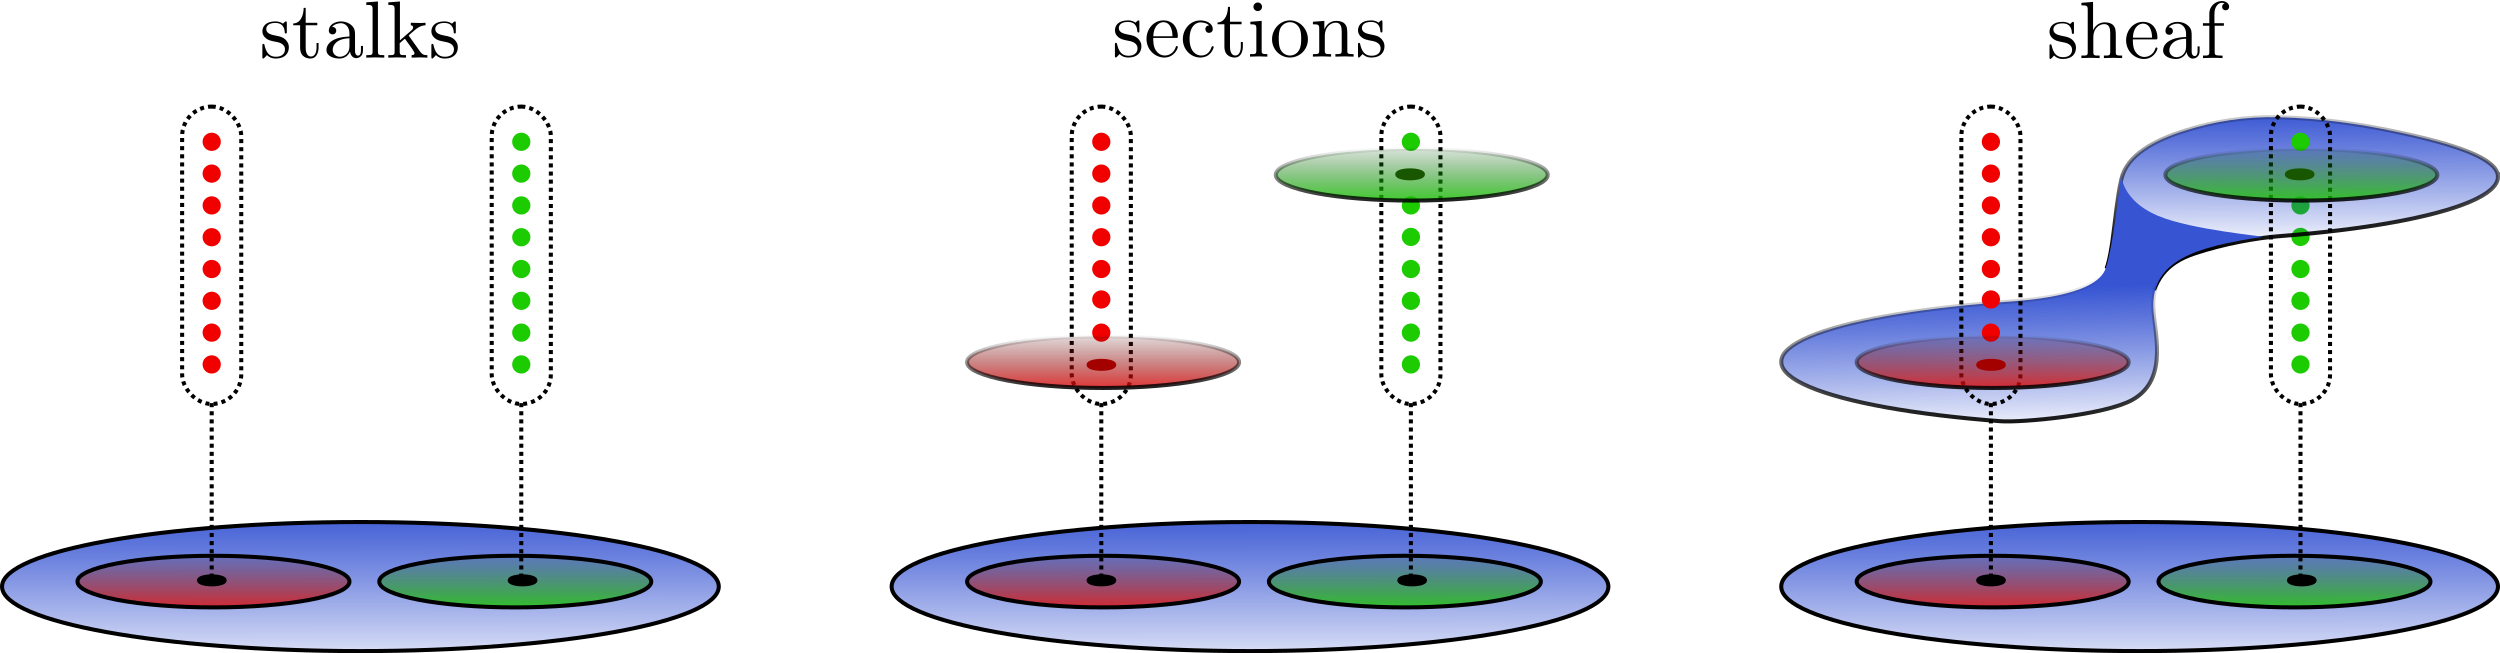 <?xml version="1.0" encoding="UTF-8" standalone="no"?>
<!-- Created with Inkscape (http://www.inkscape.org/) -->

<svg
   xmlns:dc="http://purl.org/dc/elements/1.1/"
   xmlns:cc="http://creativecommons.org/ns#"
   xmlns:rdf="http://www.w3.org/1999/02/22-rdf-syntax-ns#"
   xmlns:svg="http://www.w3.org/2000/svg"
   xmlns="http://www.w3.org/2000/svg"
   xmlns:xlink="http://www.w3.org/1999/xlink"
   xmlns:sodipodi="http://sodipodi.sourceforge.net/DTD/sodipodi-0.dtd"
   xmlns:inkscape="http://www.inkscape.org/namespaces/inkscape"
   width="2183.028"
   height="570.314"
   id="svg3047"
   version="1.1"
   inkscape:version="0.48.3.1 r9886"
   sodipodi:docname="New document 1">
  <sodipodi:namedview
     id="base"
     pagecolor="#ffffff"
     bordercolor="#666666"
     borderopacity="1.0"
     inkscape:pageopacity="0.0"
     inkscape:pageshadow="2"
     inkscape:zoom="0.65734389"
     inkscape:cx="1091.5139"
     inkscape:cy="239.51142"
     inkscape:document-units="px"
     inkscape:current-layer="layer1"
     showgrid="false"
     inkscape:window-width="1920"
     inkscape:window-height="1176"
     inkscape:window-x="1920"
     inkscape:window-y="24"
     inkscape:window-maximized="1" />
  <defs
     id="defs3049">
    <linearGradient
       inkscape:collect="always"
       xlink:href="#linearGradient3155"
       id="linearGradient3161"
       x1="364.041"
       y1="564.323"
       x2="364.117"
       y2="719.528"
       gradientUnits="userSpaceOnUse" />
    <linearGradient
       id="linearGradient3155">
      <stop
         style="stop-color:#3755d3;stop-opacity:1;"
         offset="0"
         id="stop3157" />
      <stop
         style="stop-color:#183aca;stop-opacity:0;"
         offset="1"
         id="stop3159" />
    </linearGradient>
    <linearGradient
       inkscape:collect="always"
       xlink:href="#linearGradient3173"
       id="linearGradient3171"
       x1="253.989"
       y1="683.082"
       x2="253.989"
       y2="624.098"
       gradientUnits="userSpaceOnUse" />
    <linearGradient
       id="linearGradient3173">
      <stop
         id="stop3175"
         offset="0"
         style="stop-color:#ff0b0b;stop-opacity:1;" />
      <stop
         id="stop3177"
         offset="1"
         style="stop-color:#530909;stop-opacity:0.129;" />
    </linearGradient>
    <linearGradient
       inkscape:collect="always"
       xlink:href="#linearGradient3227"
       id="linearGradient3181"
       gradientUnits="userSpaceOnUse"
       x1="253.989"
       y1="683.082"
       x2="253.989"
       y2="624.098" />
    <linearGradient
       id="linearGradient3227">
      <stop
         style="stop-color:#1bde00;stop-opacity:1;"
         offset="0"
         id="stop3229" />
      <stop
         style="stop-color:#09530b;stop-opacity:0.129;"
         offset="1"
         id="stop3231" />
    </linearGradient>
    <linearGradient
       id="linearGradient3155-1">
      <stop
         style="stop-color:#3755d3;stop-opacity:1;"
         offset="0"
         id="stop3157-5" />
      <stop
         style="stop-color:#183aca;stop-opacity:0;"
         offset="1"
         id="stop3159-9" />
    </linearGradient>
    <linearGradient
       id="linearGradient3173-6">
      <stop
         id="stop3175-4"
         offset="0"
         style="stop-color:#ff0b0b;stop-opacity:1;" />
      <stop
         id="stop3177-0"
         offset="1"
         style="stop-color:#530909;stop-opacity:0.129;" />
    </linearGradient>
    <linearGradient
       id="linearGradient3227-1">
      <stop
         style="stop-color:#1bde00;stop-opacity:1;"
         offset="0"
         id="stop3229-7" />
      <stop
         style="stop-color:#09530b;stop-opacity:0.129;"
         offset="1"
         id="stop3231-4" />
    </linearGradient>
    <linearGradient
       id="linearGradient3094">
      <stop
         id="stop3096"
         offset="0"
         style="stop-color:#ff0b0b;stop-opacity:1;" />
      <stop
         id="stop3098"
         offset="1"
         style="stop-color:#530909;stop-opacity:0.129;" />
    </linearGradient>
    <linearGradient
       inkscape:collect="always"
       id="linearGradient3259">
      <stop
         style="stop-color:#000000;stop-opacity:1;"
         offset="0"
         id="stop3261" />
      <stop
         style="stop-color:#000000;stop-opacity:0;"
         offset="1"
         id="stop3263" />
    </linearGradient>
    <linearGradient
       id="linearGradient3105">
      <stop
         style="stop-color:#1bde00;stop-opacity:1;"
         offset="0"
         id="stop3107" />
      <stop
         style="stop-color:#09530b;stop-opacity:0.129;"
         offset="1"
         id="stop3109" />
    </linearGradient>
    <linearGradient
       inkscape:collect="always"
       xlink:href="#linearGradient3155-7"
       id="linearGradient3083"
       gradientUnits="userSpaceOnUse"
       x1="479.243"
       y1="470.703"
       x2="479.577"
       y2="591.807" />
    <linearGradient
       id="linearGradient3155-7">
      <stop
         style="stop-color:#3755d3;stop-opacity:1;"
         offset="0"
         id="stop3157-9" />
      <stop
         style="stop-color:#183aca;stop-opacity:0;"
         offset="1"
         id="stop3159-7" />
    </linearGradient>
    <linearGradient
       inkscape:collect="always"
       xlink:href="#linearGradient3314"
       id="linearGradient3085"
       gradientUnits="userSpaceOnUse"
       x1="471.193"
       y1="592.528"
       x2="467.904"
       y2="446.269" />
    <linearGradient
       inkscape:collect="always"
       id="linearGradient3314">
      <stop
         style="stop-color:#000000;stop-opacity:1;"
         offset="0"
         id="stop3316" />
      <stop
         style="stop-color:#000000;stop-opacity:0;"
         offset="1"
         id="stop3318" />
    </linearGradient>
    <clipPath
       clipPathUnits="userSpaceOnUse"
       id="clipPath3420">
      <path
         inkscape:connector-curvature="0"
         style="fill:none;stroke:#000000;stroke-width:1px;stroke-linecap:butt;stroke-linejoin:miter;stroke-opacity:1"
         d="m 343.28,608.545 44.381,19.58 304.794,-5.221 -0.653,-158.597 -350.481,-0.653 1.958,144.892 z"
         id="path3422" />
    </clipPath>
    <linearGradient
       inkscape:collect="always"
       xlink:href="#linearGradient3155-7"
       id="linearGradient3133"
       gradientUnits="userSpaceOnUse"
       gradientTransform="translate(2.148,-249.064)"
       x1="227.954"
       y1="627.033"
       x2="231.288"
       y2="755.8" />
    <linearGradient
       id="linearGradient3194">
      <stop
         style="stop-color:#3755d3;stop-opacity:1;"
         offset="0"
         id="stop3196" />
      <stop
         style="stop-color:#183aca;stop-opacity:0;"
         offset="1"
         id="stop3198" />
    </linearGradient>
    <linearGradient
       inkscape:collect="always"
       xlink:href="#linearGradient3314"
       id="linearGradient3135"
       gradientUnits="userSpaceOnUse"
       gradientTransform="translate(2.148,-249.064)"
       x1="257.644"
       y1="754.988"
       x2="258.547"
       y2="612.861" />
    <linearGradient
       inkscape:collect="always"
       xlink:href="#linearGradient3155-7"
       id="linearGradient3091"
       gradientUnits="userSpaceOnUse"
       x1="364.041"
       y1="564.323"
       x2="364.117"
       y2="719.528" />
    <linearGradient
       id="linearGradient3208">
      <stop
         style="stop-color:#3755d3;stop-opacity:1;"
         offset="0"
         id="stop3210" />
      <stop
         style="stop-color:#183aca;stop-opacity:0;"
         offset="1"
         id="stop3212" />
    </linearGradient>
    <linearGradient
       inkscape:collect="always"
       xlink:href="#linearGradient3173-4"
       id="linearGradient3093"
       gradientUnits="userSpaceOnUse"
       x1="253.989"
       y1="683.082"
       x2="253.989"
       y2="624.098" />
    <linearGradient
       id="linearGradient3173-4">
      <stop
         id="stop3175-3"
         offset="0"
         style="stop-color:#ff0b0b;stop-opacity:1;" />
      <stop
         id="stop3177-2"
         offset="1"
         style="stop-color:#530909;stop-opacity:0.129;" />
    </linearGradient>
    <linearGradient
       inkscape:collect="always"
       xlink:href="#linearGradient3227-6"
       id="linearGradient3095"
       gradientUnits="userSpaceOnUse"
       x1="253.989"
       y1="683.082"
       x2="253.989"
       y2="624.098" />
    <linearGradient
       id="linearGradient3227-6">
      <stop
         style="stop-color:#1bde00;stop-opacity:1;"
         offset="0"
         id="stop3229-8" />
      <stop
         style="stop-color:#09530b;stop-opacity:0.129;"
         offset="1"
         id="stop3231-2" />
    </linearGradient>
    <linearGradient
       inkscape:collect="always"
       xlink:href="#linearGradient3173-4"
       id="linearGradient3097"
       gradientUnits="userSpaceOnUse"
       x1="253.989"
       y1="683.082"
       x2="253.989"
       y2="624.098" />
    <linearGradient
       id="linearGradient3223">
      <stop
         id="stop3225"
         offset="0"
         style="stop-color:#ff0b0b;stop-opacity:1;" />
      <stop
         id="stop3227"
         offset="1"
         style="stop-color:#530909;stop-opacity:0.129;" />
    </linearGradient>
    <linearGradient
       inkscape:collect="always"
       xlink:href="#linearGradient3259-8"
       id="linearGradient3099"
       gradientUnits="userSpaceOnUse"
       x1="235.48"
       y1="678.477"
       x2="234.91"
       y2="624.098" />
    <linearGradient
       inkscape:collect="always"
       id="linearGradient3259-8">
      <stop
         style="stop-color:#000000;stop-opacity:1;"
         offset="0"
         id="stop3261-0" />
      <stop
         style="stop-color:#000000;stop-opacity:0;"
         offset="1"
         id="stop3263-2" />
    </linearGradient>
    <linearGradient
       inkscape:collect="always"
       xlink:href="#linearGradient3227-6"
       id="linearGradient3101"
       gradientUnits="userSpaceOnUse"
       x1="253.989"
       y1="683.082"
       x2="253.989"
       y2="624.098" />
    <linearGradient
       id="linearGradient3234">
      <stop
         style="stop-color:#1bde00;stop-opacity:1;"
         offset="0"
         id="stop3236" />
      <stop
         style="stop-color:#09530b;stop-opacity:0.129;"
         offset="1"
         id="stop3238" />
    </linearGradient>
    <linearGradient
       inkscape:collect="always"
       xlink:href="#linearGradient3259-8"
       id="linearGradient3103"
       gradientUnits="userSpaceOnUse"
       x1="235.48"
       y1="678.477"
       x2="234.91"
       y2="624.098" />
    <linearGradient
       inkscape:collect="always"
       xlink:href="#linearGradient3155-1"
       id="linearGradient3516"
       gradientUnits="userSpaceOnUse"
       x1="364.041"
       y1="564.323"
       x2="364.117"
       y2="719.528" />
    <linearGradient
       inkscape:collect="always"
       xlink:href="#linearGradient3173-6"
       id="linearGradient3518"
       gradientUnits="userSpaceOnUse"
       x1="253.989"
       y1="683.082"
       x2="253.989"
       y2="624.098" />
    <linearGradient
       inkscape:collect="always"
       xlink:href="#linearGradient3227-1"
       id="linearGradient3520"
       gradientUnits="userSpaceOnUse"
       x1="253.989"
       y1="683.082"
       x2="253.989"
       y2="624.098" />
    <linearGradient
       inkscape:collect="always"
       xlink:href="#linearGradient3173-6"
       id="linearGradient3522"
       gradientUnits="userSpaceOnUse"
       x1="253.989"
       y1="683.082"
       x2="253.989"
       y2="624.098" />
    <linearGradient
       inkscape:collect="always"
       xlink:href="#linearGradient3259"
       id="linearGradient3524"
       gradientUnits="userSpaceOnUse"
       x1="235.48"
       y1="678.477"
       x2="234.91"
       y2="624.098" />
    <linearGradient
       inkscape:collect="always"
       xlink:href="#linearGradient3227-1"
       id="linearGradient3526"
       gradientUnits="userSpaceOnUse"
       x1="253.989"
       y1="683.082"
       x2="253.989"
       y2="624.098" />
    <linearGradient
       inkscape:collect="always"
       xlink:href="#linearGradient3259"
       id="linearGradient3528"
       gradientUnits="userSpaceOnUse"
       x1="235.48"
       y1="678.477"
       x2="234.91"
       y2="624.098" />
    <linearGradient
       inkscape:collect="always"
       xlink:href="#linearGradient3155"
       id="linearGradient10383"
       gradientUnits="userSpaceOnUse"
       x1="364.041"
       y1="564.323"
       x2="364.117"
       y2="719.528" />
    <linearGradient
       inkscape:collect="always"
       xlink:href="#linearGradient3173"
       id="linearGradient10385"
       gradientUnits="userSpaceOnUse"
       x1="253.989"
       y1="683.082"
       x2="253.989"
       y2="624.098" />
    <linearGradient
       inkscape:collect="always"
       xlink:href="#linearGradient3227"
       id="linearGradient10387"
       gradientUnits="userSpaceOnUse"
       x1="253.989"
       y1="683.082"
       x2="253.989"
       y2="624.098" />
    <linearGradient
       inkscape:collect="always"
       xlink:href="#linearGradient3155-1"
       id="linearGradient10389"
       gradientUnits="userSpaceOnUse"
       x1="364.041"
       y1="564.323"
       x2="364.117"
       y2="719.528" />
    <linearGradient
       inkscape:collect="always"
       xlink:href="#linearGradient3173-6"
       id="linearGradient10391"
       gradientUnits="userSpaceOnUse"
       x1="253.989"
       y1="683.082"
       x2="253.989"
       y2="624.098" />
    <linearGradient
       inkscape:collect="always"
       xlink:href="#linearGradient3227-1"
       id="linearGradient10393"
       gradientUnits="userSpaceOnUse"
       x1="253.989"
       y1="683.082"
       x2="253.989"
       y2="624.098" />
    <linearGradient
       inkscape:collect="always"
       xlink:href="#linearGradient3173-6"
       id="linearGradient10395"
       gradientUnits="userSpaceOnUse"
       x1="253.989"
       y1="683.082"
       x2="253.989"
       y2="624.098" />
    <linearGradient
       inkscape:collect="always"
       xlink:href="#linearGradient3259"
       id="linearGradient10397"
       gradientUnits="userSpaceOnUse"
       x1="235.48"
       y1="678.477"
       x2="234.91"
       y2="624.098" />
    <linearGradient
       inkscape:collect="always"
       xlink:href="#linearGradient3227-1"
       id="linearGradient10399"
       gradientUnits="userSpaceOnUse"
       x1="253.989"
       y1="683.082"
       x2="253.989"
       y2="624.098" />
    <linearGradient
       inkscape:collect="always"
       xlink:href="#linearGradient3259"
       id="linearGradient10401"
       gradientUnits="userSpaceOnUse"
       x1="235.48"
       y1="678.477"
       x2="234.91"
       y2="624.098" />
    <linearGradient
       inkscape:collect="always"
       xlink:href="#linearGradient3155-7"
       id="linearGradient10403"
       gradientUnits="userSpaceOnUse"
       x1="479.243"
       y1="470.703"
       x2="479.577"
       y2="591.807" />
    <linearGradient
       inkscape:collect="always"
       xlink:href="#linearGradient3314"
       id="linearGradient10405"
       gradientUnits="userSpaceOnUse"
       x1="471.193"
       y1="592.528"
       x2="467.904"
       y2="446.269" />
    <linearGradient
       inkscape:collect="always"
       xlink:href="#linearGradient3155-7"
       id="linearGradient10407"
       gradientUnits="userSpaceOnUse"
       gradientTransform="translate(2.148,-249.064)"
       x1="227.954"
       y1="627.033"
       x2="231.288"
       y2="755.8" />
    <linearGradient
       inkscape:collect="always"
       xlink:href="#linearGradient3314"
       id="linearGradient10409"
       gradientUnits="userSpaceOnUse"
       gradientTransform="translate(2.148,-249.064)"
       x1="257.644"
       y1="754.988"
       x2="258.547"
       y2="612.861" />
    <linearGradient
       inkscape:collect="always"
       xlink:href="#linearGradient3155-7"
       id="linearGradient10411"
       gradientUnits="userSpaceOnUse"
       x1="364.041"
       y1="564.323"
       x2="364.117"
       y2="719.528" />
    <linearGradient
       inkscape:collect="always"
       xlink:href="#linearGradient3173-4"
       id="linearGradient10413"
       gradientUnits="userSpaceOnUse"
       x1="253.989"
       y1="683.082"
       x2="253.989"
       y2="624.098" />
    <linearGradient
       inkscape:collect="always"
       xlink:href="#linearGradient3227-6"
       id="linearGradient10415"
       gradientUnits="userSpaceOnUse"
       x1="253.989"
       y1="683.082"
       x2="253.989"
       y2="624.098" />
    <linearGradient
       inkscape:collect="always"
       xlink:href="#linearGradient3173-4"
       id="linearGradient10417"
       gradientUnits="userSpaceOnUse"
       x1="253.989"
       y1="683.082"
       x2="253.989"
       y2="624.098" />
    <linearGradient
       inkscape:collect="always"
       xlink:href="#linearGradient3259-8"
       id="linearGradient10419"
       gradientUnits="userSpaceOnUse"
       x1="235.48"
       y1="678.477"
       x2="234.91"
       y2="624.098" />
    <linearGradient
       inkscape:collect="always"
       xlink:href="#linearGradient3227-6"
       id="linearGradient10421"
       gradientUnits="userSpaceOnUse"
       x1="253.989"
       y1="683.082"
       x2="253.989"
       y2="624.098" />
    <linearGradient
       inkscape:collect="always"
       xlink:href="#linearGradient3259-8"
       id="linearGradient10423"
       gradientUnits="userSpaceOnUse"
       x1="235.48"
       y1="678.477"
       x2="234.91"
       y2="624.098" />
  </defs>
  <g
     inkscape:label="Layer 1"
     inkscape:groupmode="layer"
     id="layer1"
     transform="translate(382.16,163.499)">
    <g
       transform="translate(-443.215,-288.865)"
       id="g3020">
      <path
         transform="translate(2.148,2.148)"
         d="m 686.549,635.405 c 0,31.119 -140.106,56.346 -312.935,56.346 -172.829,0 -312.935,-25.227 -312.935,-56.346 0,-31.119 140.106,-56.346 312.935,-56.346 172.829,0 312.935,25.227 312.935,56.346 z"
         sodipodi:ry="56.345585"
         sodipodi:rx="312.93472"
         sodipodi:cy="635.40485"
         sodipodi:cx="373.61459"
         id="path2383"
         style="fill:url(#linearGradient10383);fill-opacity:1;stroke:#000000;stroke-width:3.543;stroke-miterlimit:4;stroke-opacity:1;stroke-dasharray:none"
         sodipodi:type="arc" />
      <path
         transform="translate(-6.521,-15.189)"
         d="m 372.748,648.408 c 0,12.448 -53.17,22.538 -118.759,22.538 -65.589,0 -118.759,-10.091 -118.759,-22.538 0,-12.448 53.17,-22.538 118.759,-22.538 65.589,0 118.759,10.091 118.759,22.538 z"
         sodipodi:ry="22.538235"
         sodipodi:rx="118.75916"
         sodipodi:cy="648.40765"
         sodipodi:cx="253.98857"
         id="path3163"
         style="fill:url(#linearGradient10385);fill-opacity:1;stroke:#000000;stroke-width:3.543;stroke-miterlimit:4;stroke-opacity:1;stroke-dasharray:none"
         sodipodi:type="arc" />
      <path
         sodipodi:type="arc"
         style="fill:url(#linearGradient10387);fill-opacity:1;stroke:#000000;stroke-width:3.543;stroke-miterlimit:4;stroke-opacity:1;stroke-dasharray:none"
         id="path3179"
         sodipodi:cx="253.98857"
         sodipodi:cy="648.40765"
         sodipodi:rx="118.75916"
         sodipodi:ry="22.538235"
         d="m 372.748,648.408 c 0,12.448 -53.17,22.538 -118.759,22.538 -65.589,0 -118.759,-10.091 -118.759,-22.538 0,-12.448 53.17,-22.538 118.759,-22.538 65.589,0 118.759,10.091 118.759,22.538 z"
         transform="translate(257.003,-15.189)" />
      <path
         transform="translate(5.891,1.074)"
         d="m 251.388,631.071 c 0,1.915 -5.045,3.467 -11.269,3.467 -6.224,0 -11.269,-1.552 -11.269,-3.467 0,-1.915 5.045,-3.467 11.269,-3.467 6.224,0 11.269,1.552 11.269,3.467 z"
         sodipodi:ry="3.4674208"
         sodipodi:rx="11.269117"
         sodipodi:cy="631.07056"
         sodipodi:cx="240.11888"
         id="path3183"
         style="fill:#000000;fill-opacity:1;stroke:#000000;stroke-width:3.543;stroke-miterlimit:4;stroke-opacity:1;stroke-dasharray:none"
         sodipodi:type="arc" />
      <path
         sodipodi:type="arc"
         style="fill:#000000;fill-opacity:1;stroke:#000000;stroke-width:3.543;stroke-miterlimit:4;stroke-opacity:1;stroke-dasharray:none"
         id="path3185"
         sodipodi:cx="240.11888"
         sodipodi:cy="631.07056"
         sodipodi:rx="11.269117"
         sodipodi:ry="3.4674208"
         d="m 251.388,631.071 c 0,1.915 -5.045,3.467 -11.269,3.467 -6.224,0 -11.269,-1.552 -11.269,-3.467 0,-1.915 5.045,-3.467 11.269,-3.467 6.224,0 11.269,1.552 11.269,3.467 z"
         transform="translate(277.239,1.074)" />
      <rect
         ry="25.819"
         y="218.439"
         x="220.088"
         height="259.706"
         width="51.637"
         id="rect3187"
         style="fill:none;stroke:#000000;stroke-width:3.543;stroke-miterlimit:4;stroke-opacity:1;stroke-dasharray:3.543, 3.543;stroke-dashoffset:0" />
      <path
         inkscape:connector-curvature="0"
         id="path3189"
         d="m 245.907,477.385 0,154.153"
         style="fill:none;stroke:#000000;stroke-width:3.543;stroke-linecap:butt;stroke-linejoin:miter;stroke-miterlimit:4;stroke-opacity:1;stroke-dasharray:3.543, 3.543;stroke-dashoffset:0" />
      <path
         transform="translate(33.662,5.945)"
         d="m 220.219,243.249 c 0,4.404 -3.57,7.973 -7.973,7.973 -4.404,0 -7.973,-3.57 -7.973,-7.973 0,-4.404 3.57,-7.973 7.973,-7.973 4.404,0 7.973,3.57 7.973,7.973 z"
         sodipodi:ry="7.9734325"
         sodipodi:rx="7.9734325"
         sodipodi:cy="243.24863"
         sodipodi:cx="212.24518"
         id="path3191"
         style="fill:#f10000;fill-opacity:1;stroke:none"
         sodipodi:type="arc" />
      <path
         transform="translate(33.662,33.716)"
         sodipodi:type="arc"
         style="fill:#f10000;fill-opacity:1;stroke:none"
         id="path3193"
         sodipodi:cx="212.24518"
         sodipodi:cy="243.24863"
         sodipodi:rx="7.9734325"
         sodipodi:ry="7.9734325"
         d="m 220.219,243.249 c 0,4.404 -3.57,7.973 -7.973,7.973 -4.404,0 -7.973,-3.57 -7.973,-7.973 0,-4.404 3.57,-7.973 7.973,-7.973 4.404,0 7.973,3.57 7.973,7.973 z" />
      <path
         d="m 220.219,243.249 c 0,4.404 -3.57,7.973 -7.973,7.973 -4.404,0 -7.973,-3.57 -7.973,-7.973 0,-4.404 3.57,-7.973 7.973,-7.973 4.404,0 7.973,3.57 7.973,7.973 z"
         sodipodi:ry="7.9734325"
         sodipodi:rx="7.9734325"
         sodipodi:cy="243.24863"
         sodipodi:cx="212.24518"
         id="path3195"
         style="fill:#f10000;fill-opacity:1;stroke:none"
         sodipodi:type="arc"
         transform="translate(33.662,61.488)" />
      <path
         transform="translate(33.662,89.259)"
         sodipodi:type="arc"
         style="fill:#f10000;fill-opacity:1;stroke:none"
         id="path3197"
         sodipodi:cx="212.24518"
         sodipodi:cy="243.24863"
         sodipodi:rx="7.9734325"
         sodipodi:ry="7.9734325"
         d="m 220.219,243.249 c 0,4.404 -3.57,7.973 -7.973,7.973 -4.404,0 -7.973,-3.57 -7.973,-7.973 0,-4.404 3.57,-7.973 7.973,-7.973 4.404,0 7.973,3.57 7.973,7.973 z" />
      <path
         d="m 220.219,243.249 c 0,4.404 -3.57,7.973 -7.973,7.973 -4.404,0 -7.973,-3.57 -7.973,-7.973 0,-4.404 3.57,-7.973 7.973,-7.973 4.404,0 7.973,3.57 7.973,7.973 z"
         sodipodi:ry="7.9734325"
         sodipodi:rx="7.9734325"
         sodipodi:cy="243.24863"
         sodipodi:cx="212.24518"
         id="path3199"
         style="fill:#f10000;fill-opacity:1;stroke:none"
         sodipodi:type="arc"
         transform="translate(33.662,117.03)" />
      <path
         transform="translate(33.662,144.802)"
         sodipodi:type="arc"
         style="fill:#f10000;fill-opacity:1;stroke:none"
         id="path3201"
         sodipodi:cx="212.24518"
         sodipodi:cy="243.24863"
         sodipodi:rx="7.9734325"
         sodipodi:ry="7.9734325"
         d="m 220.219,243.249 c 0,4.404 -3.57,7.973 -7.973,7.973 -4.404,0 -7.973,-3.57 -7.973,-7.973 0,-4.404 3.57,-7.973 7.973,-7.973 4.404,0 7.973,3.57 7.973,7.973 z" />
      <path
         d="m 220.219,243.249 c 0,4.404 -3.57,7.973 -7.973,7.973 -4.404,0 -7.973,-3.57 -7.973,-7.973 0,-4.404 3.57,-7.973 7.973,-7.973 4.404,0 7.973,3.57 7.973,7.973 z"
         sodipodi:ry="7.9734325"
         sodipodi:rx="7.9734325"
         sodipodi:cy="243.24863"
         sodipodi:cx="212.24518"
         id="path3203"
         style="fill:#f10000;fill-opacity:1;stroke:none"
         sodipodi:type="arc"
         transform="translate(33.662,172.573)" />
      <path
         transform="translate(33.662,200.345)"
         sodipodi:type="arc"
         style="fill:#f10000;fill-opacity:1;stroke:none"
         id="path3205"
         sodipodi:cx="212.24518"
         sodipodi:cy="243.24863"
         sodipodi:rx="7.9734325"
         sodipodi:ry="7.9734325"
         d="m 220.219,243.249 c 0,4.404 -3.57,7.973 -7.973,7.973 -4.404,0 -7.973,-3.57 -7.973,-7.973 0,-4.404 3.57,-7.973 7.973,-7.973 4.404,0 7.973,3.57 7.973,7.973 z" />
      <rect
         style="fill:none;stroke:#000000;stroke-width:3.543;stroke-miterlimit:4;stroke-opacity:1;stroke-dasharray:3.543, 3.543;stroke-dashoffset:0"
         id="rect3207"
         width="51.637"
         height="259.706"
         x="490.426"
         y="218.439"
         ry="25.819" />
      <path
         inkscape:connector-curvature="0"
         style="fill:none;stroke:#000000;stroke-width:3.543;stroke-linecap:butt;stroke-linejoin:miter;stroke-miterlimit:4;stroke-opacity:1;stroke-dasharray:3.543, 3.543;stroke-dashoffset:0"
         d="m 516.244,477.385 0,154.153"
         id="path3209" />
      <path
         sodipodi:type="arc"
         style="fill:#1ccb00;fill-opacity:1;stroke:none"
         id="path3211"
         sodipodi:cx="212.24518"
         sodipodi:cy="243.24863"
         sodipodi:rx="7.9734325"
         sodipodi:ry="7.9734325"
         d="m 220.219,243.249 c 0,4.404 -3.57,7.973 -7.973,7.973 -4.404,0 -7.973,-3.57 -7.973,-7.973 0,-4.404 3.57,-7.973 7.973,-7.973 4.404,0 7.973,3.57 7.973,7.973 z"
         transform="translate(303.999,5.945)" />
      <path
         d="m 220.219,243.249 c 0,4.404 -3.57,7.973 -7.973,7.973 -4.404,0 -7.973,-3.57 -7.973,-7.973 0,-4.404 3.57,-7.973 7.973,-7.973 4.404,0 7.973,3.57 7.973,7.973 z"
         sodipodi:ry="7.9734325"
         sodipodi:rx="7.9734325"
         sodipodi:cy="243.24863"
         sodipodi:cx="212.24518"
         id="path3213"
         style="fill:#1ccb00;fill-opacity:1;stroke:none"
         sodipodi:type="arc"
         transform="translate(303.999,33.716)" />
      <path
         transform="translate(303.999,61.488)"
         sodipodi:type="arc"
         style="fill:#1ccb00;fill-opacity:1;stroke:none"
         id="path3215"
         sodipodi:cx="212.24518"
         sodipodi:cy="243.24863"
         sodipodi:rx="7.9734325"
         sodipodi:ry="7.9734325"
         d="m 220.219,243.249 c 0,4.404 -3.57,7.973 -7.973,7.973 -4.404,0 -7.973,-3.57 -7.973,-7.973 0,-4.404 3.57,-7.973 7.973,-7.973 4.404,0 7.973,3.57 7.973,7.973 z" />
      <path
         d="m 220.219,243.249 c 0,4.404 -3.57,7.973 -7.973,7.973 -4.404,0 -7.973,-3.57 -7.973,-7.973 0,-4.404 3.57,-7.973 7.973,-7.973 4.404,0 7.973,3.57 7.973,7.973 z"
         sodipodi:ry="7.9734325"
         sodipodi:rx="7.9734325"
         sodipodi:cy="243.24863"
         sodipodi:cx="212.24518"
         id="path3217"
         style="fill:#1ccb00;fill-opacity:1;stroke:none"
         sodipodi:type="arc"
         transform="translate(303.999,89.259)" />
      <path
         transform="translate(303.999,117.03)"
         sodipodi:type="arc"
         style="fill:#1ccb00;fill-opacity:1;stroke:none"
         id="path3219"
         sodipodi:cx="212.24518"
         sodipodi:cy="243.24863"
         sodipodi:rx="7.9734325"
         sodipodi:ry="7.9734325"
         d="m 220.219,243.249 c 0,4.404 -3.57,7.973 -7.973,7.973 -4.404,0 -7.973,-3.57 -7.973,-7.973 0,-4.404 3.57,-7.973 7.973,-7.973 4.404,0 7.973,3.57 7.973,7.973 z" />
      <path
         d="m 220.219,243.249 c 0,4.404 -3.57,7.973 -7.973,7.973 -4.404,0 -7.973,-3.57 -7.973,-7.973 0,-4.404 3.57,-7.973 7.973,-7.973 4.404,0 7.973,3.57 7.973,7.973 z"
         sodipodi:ry="7.9734325"
         sodipodi:rx="7.9734325"
         sodipodi:cy="243.24863"
         sodipodi:cx="212.24518"
         id="path3221"
         style="fill:#1ccb00;fill-opacity:1;stroke:none"
         sodipodi:type="arc"
         transform="translate(303.999,144.802)" />
      <path
         transform="translate(303.999,172.573)"
         sodipodi:type="arc"
         style="fill:#1ccb00;fill-opacity:1;stroke:none"
         id="path3223"
         sodipodi:cx="212.24518"
         sodipodi:cy="243.24863"
         sodipodi:rx="7.9734325"
         sodipodi:ry="7.9734325"
         d="m 220.219,243.249 c 0,4.404 -3.57,7.973 -7.973,7.973 -4.404,0 -7.973,-3.57 -7.973,-7.973 0,-4.404 3.57,-7.973 7.973,-7.973 4.404,0 7.973,3.57 7.973,7.973 z" />
      <path
         d="m 220.219,243.249 c 0,4.404 -3.57,7.973 -7.973,7.973 -4.404,0 -7.973,-3.57 -7.973,-7.973 0,-4.404 3.57,-7.973 7.973,-7.973 4.404,0 7.973,3.57 7.973,7.973 z"
         sodipodi:ry="7.9734325"
         sodipodi:rx="7.9734325"
         sodipodi:cy="243.24863"
         sodipodi:cx="212.24518"
         id="path3225"
         style="fill:#1ccb00;fill-opacity:1;stroke:none"
         sodipodi:type="arc"
         transform="translate(303.999,200.345)" />
    </g>
    <g
       transform="translate(-86.075,-802.937)"
       id="g3040">
      <g
         id="g3485"
         transform="translate(419.672,514.072)">
        <path
           d="m 220.219,243.249 c 0,4.404 -3.57,7.973 -7.973,7.973 -4.404,0 -7.973,-3.57 -7.973,-7.973 0,-4.404 3.57,-7.973 7.973,-7.973 4.404,0 7.973,3.57 7.973,7.973 z"
           sodipodi:ry="7.9734325"
           sodipodi:rx="7.9734325"
           sodipodi:cy="243.24863"
           sodipodi:cx="212.24518"
           id="path3215-5"
           style="fill:#1ccb00;fill-opacity:1;stroke:none"
           sodipodi:type="arc"
           transform="translate(303.999,61.488)" />
        <path
           transform="translate(303.999,88.987)"
           sodipodi:type="arc"
           style="fill:#1ccb00;fill-opacity:1;stroke:none"
           id="path3213-2"
           sodipodi:cx="212.24518"
           sodipodi:cy="243.24863"
           sodipodi:rx="7.9734325"
           sodipodi:ry="7.9734325"
           d="m 220.219,243.249 c 0,4.404 -3.57,7.973 -7.973,7.973 -4.404,0 -7.973,-3.57 -7.973,-7.973 0,-4.404 3.57,-7.973 7.973,-7.973 4.404,0 7.973,3.57 7.973,7.973 z" />
        <path
           sodipodi:type="arc"
           style="fill:url(#linearGradient10389);fill-opacity:1;stroke:#000000;stroke-width:3.543;stroke-miterlimit:4;stroke-opacity:1;stroke-dasharray:none"
           id="path2383-3"
           sodipodi:cx="373.61459"
           sodipodi:cy="635.40485"
           sodipodi:rx="312.93472"
           sodipodi:ry="56.345585"
           d="m 686.549,635.405 c 0,31.119 -140.106,56.346 -312.935,56.346 -172.829,0 -312.935,-25.227 -312.935,-56.346 0,-31.119 140.106,-56.346 312.935,-56.346 172.829,0 312.935,25.227 312.935,56.346 z"
           transform="translate(2.148,2.148)" />
        <path
           sodipodi:type="arc"
           style="fill:url(#linearGradient10391);fill-opacity:1;stroke:#000000;stroke-width:3.543;stroke-miterlimit:4;stroke-opacity:1;stroke-dasharray:none"
           id="path3163-8"
           sodipodi:cx="253.98857"
           sodipodi:cy="648.40765"
           sodipodi:rx="118.75916"
           sodipodi:ry="22.538235"
           d="m 372.748,648.408 c 0,12.448 -53.17,22.538 -118.759,22.538 -65.589,0 -118.759,-10.091 -118.759,-22.538 0,-12.448 53.17,-22.538 118.759,-22.538 65.589,0 118.759,10.091 118.759,22.538 z"
           transform="translate(-6.521,-15.189)" />
        <path
           transform="translate(257.003,-15.189)"
           d="m 372.748,648.408 c 0,12.448 -53.17,22.538 -118.759,22.538 -65.589,0 -118.759,-10.091 -118.759,-22.538 0,-12.448 53.17,-22.538 118.759,-22.538 65.589,0 118.759,10.091 118.759,22.538 z"
           sodipodi:ry="22.538235"
           sodipodi:rx="118.75916"
           sodipodi:cy="648.40765"
           sodipodi:cx="253.98857"
           id="path3179-9"
           style="fill:url(#linearGradient10393);fill-opacity:1;stroke:#000000;stroke-width:3.543;stroke-miterlimit:4;stroke-opacity:1;stroke-dasharray:none"
           sodipodi:type="arc" />
        <path
           sodipodi:type="arc"
           style="fill:#000000;fill-opacity:1;stroke:#000000;stroke-width:3.543;stroke-miterlimit:4;stroke-opacity:1;stroke-dasharray:none"
           id="path3183-2"
           sodipodi:cx="240.11888"
           sodipodi:cy="631.07056"
           sodipodi:rx="11.269117"
           sodipodi:ry="3.4674208"
           d="m 251.388,631.071 c 0,1.915 -5.045,3.467 -11.269,3.467 -6.224,0 -11.269,-1.552 -11.269,-3.467 0,-1.915 5.045,-3.467 11.269,-3.467 6.224,0 11.269,1.552 11.269,3.467 z"
           transform="translate(5.891,1.074)" />
        <path
           transform="translate(277.239,1.074)"
           d="m 251.388,631.071 c 0,1.915 -5.045,3.467 -11.269,3.467 -6.224,0 -11.269,-1.552 -11.269,-3.467 0,-1.915 5.045,-3.467 11.269,-3.467 6.224,0 11.269,1.552 11.269,3.467 z"
           sodipodi:ry="3.4674208"
           sodipodi:rx="11.269117"
           sodipodi:cy="631.07056"
           sodipodi:cx="240.11888"
           id="path3185-9"
           style="fill:#000000;fill-opacity:1;stroke:#000000;stroke-width:3.543;stroke-miterlimit:4;stroke-opacity:1;stroke-dasharray:none"
           sodipodi:type="arc" />
        <rect
           style="fill:none;stroke:#000000;stroke-width:3.543;stroke-miterlimit:4;stroke-opacity:1;stroke-dasharray:3.543, 3.543;stroke-dashoffset:0"
           id="rect3187-3"
           width="51.637"
           height="259.706"
           x="220.088"
           y="218.439"
           ry="25.819" />
        <path
           style="fill:none;stroke:#000000;stroke-width:3.543;stroke-linecap:butt;stroke-linejoin:miter;stroke-miterlimit:4;stroke-opacity:1;stroke-dasharray:3.543, 3.543;stroke-dashoffset:0"
           d="m 245.907,477.385 0,154.153"
           id="path3189-1"
           inkscape:connector-curvature="0" />
        <path
           sodipodi:type="arc"
           style="fill:#f10000;fill-opacity:1;stroke:none"
           id="path3191-6"
           sodipodi:cx="212.24518"
           sodipodi:cy="243.24863"
           sodipodi:rx="7.9734325"
           sodipodi:ry="7.9734325"
           d="m 220.219,243.249 c 0,4.404 -3.57,7.973 -7.973,7.973 -4.404,0 -7.973,-3.57 -7.973,-7.973 0,-4.404 3.57,-7.973 7.973,-7.973 4.404,0 7.973,3.57 7.973,7.973 z"
           transform="translate(33.662,5.945)" />
        <path
           d="m 220.219,243.249 c 0,4.404 -3.57,7.973 -7.973,7.973 -4.404,0 -7.973,-3.57 -7.973,-7.973 0,-4.404 3.57,-7.973 7.973,-7.973 4.404,0 7.973,3.57 7.973,7.973 z"
           sodipodi:ry="7.9734325"
           sodipodi:rx="7.9734325"
           sodipodi:cy="243.24863"
           sodipodi:cx="212.24518"
           id="path3193-6"
           style="fill:#f10000;fill-opacity:1;stroke:none"
           sodipodi:type="arc"
           transform="translate(33.662,33.716)" />
        <path
           transform="translate(33.662,61.488)"
           sodipodi:type="arc"
           style="fill:#f10000;fill-opacity:1;stroke:none"
           id="path3195-9"
           sodipodi:cx="212.24518"
           sodipodi:cy="243.24863"
           sodipodi:rx="7.9734325"
           sodipodi:ry="7.9734325"
           d="m 220.219,243.249 c 0,4.404 -3.57,7.973 -7.973,7.973 -4.404,0 -7.973,-3.57 -7.973,-7.973 0,-4.404 3.57,-7.973 7.973,-7.973 4.404,0 7.973,3.57 7.973,7.973 z" />
        <path
           d="m 220.219,243.249 c 0,4.404 -3.57,7.973 -7.973,7.973 -4.404,0 -7.973,-3.57 -7.973,-7.973 0,-4.404 3.57,-7.973 7.973,-7.973 4.404,0 7.973,3.57 7.973,7.973 z"
           sodipodi:ry="7.9734325"
           sodipodi:rx="7.9734325"
           sodipodi:cy="243.24863"
           sodipodi:cx="212.24518"
           id="path3197-0"
           style="fill:#f10000;fill-opacity:1;stroke:none"
           sodipodi:type="arc"
           transform="translate(33.662,89.259)" />
        <path
           transform="translate(33.662,117.03)"
           sodipodi:type="arc"
           style="fill:#f10000;fill-opacity:1;stroke:none"
           id="path3199-8"
           sodipodi:cx="212.24518"
           sodipodi:cy="243.24863"
           sodipodi:rx="7.9734325"
           sodipodi:ry="7.9734325"
           d="m 220.219,243.249 c 0,4.404 -3.57,7.973 -7.973,7.973 -4.404,0 -7.973,-3.57 -7.973,-7.973 0,-4.404 3.57,-7.973 7.973,-7.973 4.404,0 7.973,3.57 7.973,7.973 z" />
        <path
           transform="translate(33.662,172.573)"
           sodipodi:type="arc"
           style="fill:#f10000;fill-opacity:1;stroke:none"
           id="path3203-6"
           sodipodi:cx="212.24518"
           sodipodi:cy="243.24863"
           sodipodi:rx="7.9734325"
           sodipodi:ry="7.9734325"
           d="m 220.219,243.249 c 0,4.404 -3.57,7.973 -7.973,7.973 -4.404,0 -7.973,-3.57 -7.973,-7.973 0,-4.404 3.57,-7.973 7.973,-7.973 4.404,0 7.973,3.57 7.973,7.973 z" />
        <rect
           ry="25.819"
           y="218.439"
           x="490.426"
           height="259.706"
           width="51.637"
           id="rect3207-9"
           style="fill:none;stroke:#000000;stroke-width:3.543;stroke-miterlimit:4;stroke-opacity:1;stroke-dasharray:3.543, 3.543;stroke-dashoffset:0" />
        <path
           id="path3209-8"
           d="m 516.244,477.385 0,154.153"
           style="fill:none;stroke:#000000;stroke-width:3.543;stroke-linecap:butt;stroke-linejoin:miter;stroke-miterlimit:4;stroke-opacity:1;stroke-dasharray:3.543, 3.543;stroke-dashoffset:0"
           inkscape:connector-curvature="0" />
        <path
           transform="translate(303.999,5.945)"
           d="m 220.219,243.249 c 0,4.404 -3.57,7.973 -7.973,7.973 -4.404,0 -7.973,-3.57 -7.973,-7.973 0,-4.404 3.57,-7.973 7.973,-7.973 4.404,0 7.973,3.57 7.973,7.973 z"
           sodipodi:ry="7.9734325"
           sodipodi:rx="7.9734325"
           sodipodi:cy="243.24863"
           sodipodi:cx="212.24518"
           id="path3211-9"
           style="fill:#1ccb00;fill-opacity:1;stroke:none"
           sodipodi:type="arc" />
        <path
           transform="translate(303.999,89.259)"
           sodipodi:type="arc"
           style="fill:none;stroke:none"
           id="path3217-9"
           sodipodi:cx="212.24518"
           sodipodi:cy="243.24863"
           sodipodi:rx="7.9734325"
           sodipodi:ry="7.9734325"
           d="m 220.219,243.249 c 0,4.404 -3.57,7.973 -7.973,7.973 -4.404,0 -7.973,-3.57 -7.973,-7.973 0,-4.404 3.57,-7.973 7.973,-7.973 4.404,0 7.973,3.57 7.973,7.973 z" />
        <path
           d="m 220.219,243.249 c 0,4.404 -3.57,7.973 -7.973,7.973 -4.404,0 -7.973,-3.57 -7.973,-7.973 0,-4.404 3.57,-7.973 7.973,-7.973 4.404,0 7.973,3.57 7.973,7.973 z"
           sodipodi:ry="7.9734325"
           sodipodi:rx="7.9734325"
           sodipodi:cy="243.24863"
           sodipodi:cx="212.24518"
           id="path3219-0"
           style="fill:#1ccb00;fill-opacity:1;stroke:none"
           sodipodi:type="arc"
           transform="translate(303.999,117.03)" />
        <path
           transform="translate(303.999,144.802)"
           sodipodi:type="arc"
           style="fill:#1ccb00;fill-opacity:1;stroke:none"
           id="path3221-0"
           sodipodi:cx="212.24518"
           sodipodi:cy="243.24863"
           sodipodi:rx="7.9734325"
           sodipodi:ry="7.9734325"
           d="m 220.219,243.249 c 0,4.404 -3.57,7.973 -7.973,7.973 -4.404,0 -7.973,-3.57 -7.973,-7.973 0,-4.404 3.57,-7.973 7.973,-7.973 4.404,0 7.973,3.57 7.973,7.973 z" />
        <path
           d="m 220.219,243.249 c 0,4.404 -3.57,7.973 -7.973,7.973 -4.404,0 -7.973,-3.57 -7.973,-7.973 0,-4.404 3.57,-7.973 7.973,-7.973 4.404,0 7.973,3.57 7.973,7.973 z"
           sodipodi:ry="7.9734325"
           sodipodi:rx="7.9734325"
           sodipodi:cy="243.24863"
           sodipodi:cx="212.24518"
           id="path3223-6"
           style="fill:#1ccb00;fill-opacity:1;stroke:none"
           sodipodi:type="arc"
           transform="translate(303.999,172.573)" />
        <path
           transform="translate(303.999,200.345)"
           sodipodi:type="arc"
           style="fill:#1ccb00;fill-opacity:1;stroke:none"
           id="path3225-0"
           sodipodi:cx="212.24518"
           sodipodi:cy="243.24863"
           sodipodi:rx="7.9734325"
           sodipodi:ry="7.9734325"
           d="m 220.219,243.249 c 0,4.404 -3.57,7.973 -7.973,7.973 -4.404,0 -7.973,-3.57 -7.973,-7.973 0,-4.404 3.57,-7.973 7.973,-7.973 4.404,0 7.973,3.57 7.973,7.973 z" />
        <path
           transform="translate(-6.521,-206.81)"
           d="m 372.748,648.408 c 0,12.448 -53.17,22.538 -118.759,22.538 -65.589,0 -118.759,-10.091 -118.759,-22.538 0,-12.448 53.17,-22.538 118.759,-22.538 65.589,0 118.759,10.091 118.759,22.538 z"
           sodipodi:ry="22.538235"
           sodipodi:rx="118.75916"
           sodipodi:cy="648.40765"
           sodipodi:cx="253.98857"
           id="path3253"
           style="fill:url(#linearGradient10395);fill-opacity:1;stroke:url(#linearGradient10397);stroke-width:3.543;stroke-miterlimit:4;stroke-opacity:1;stroke-dasharray:none"
           sodipodi:type="arc" />
        <path
           d="m 220.219,243.249 c 0,4.404 -3.57,7.973 -7.973,7.973 -4.404,0 -7.973,-3.57 -7.973,-7.973 0,-4.404 3.57,-7.973 7.973,-7.973 4.404,0 7.973,3.57 7.973,7.973 z"
           sodipodi:ry="7.9734325"
           sodipodi:rx="7.9734325"
           sodipodi:cy="243.24863"
           sodipodi:cx="212.24518"
           id="path3201-5"
           style="fill:none;stroke:none"
           sodipodi:type="arc"
           transform="translate(33.662,144.802)" />
        <path
           transform="translate(5.891,-187.113)"
           d="m 251.388,631.071 c 0,1.915 -5.045,3.467 -11.269,3.467 -6.224,0 -11.269,-1.552 -11.269,-3.467 0,-1.915 5.045,-3.467 11.269,-3.467 6.224,0 11.269,1.552 11.269,3.467 z"
           sodipodi:ry="3.4674208"
           sodipodi:rx="11.269117"
           sodipodi:cy="631.07056"
           sodipodi:cx="240.11888"
           id="path3257"
           style="fill:#a30000;fill-opacity:1;stroke:#a30000;stroke-width:3.543;stroke-miterlimit:4;stroke-opacity:1;stroke-dasharray:none"
           sodipodi:type="arc" />
        <path
           sodipodi:type="arc"
           style="fill:url(#linearGradient10399);fill-opacity:1;stroke:url(#linearGradient10401);stroke-width:3.543;stroke-miterlimit:4;stroke-opacity:1;stroke-dasharray:none"
           id="path3267"
           sodipodi:cx="253.98857"
           sodipodi:cy="648.40765"
           sodipodi:rx="118.75916"
           sodipodi:ry="22.538235"
           d="m 372.748,648.408 c 0,12.448 -53.17,22.538 -118.759,22.538 -65.589,0 -118.759,-10.091 -118.759,-22.538 0,-12.448 53.17,-22.538 118.759,-22.538 65.589,0 118.759,10.091 118.759,22.538 z"
           transform="translate(263.011,-370.443)" />
        <path
           sodipodi:type="arc"
           style="fill:#185700;fill-opacity:1;stroke:#185700;stroke-width:3.543;stroke-miterlimit:4;stroke-opacity:1;stroke-dasharray:none"
           id="path3271"
           sodipodi:cx="240.11888"
           sodipodi:cy="631.07056"
           sodipodi:rx="11.269117"
           sodipodi:ry="3.4674208"
           d="m 251.388,631.071 c 0,1.915 -5.045,3.467 -11.269,3.467 -6.224,0 -11.269,-1.552 -11.269,-3.467 0,-1.915 5.045,-3.467 11.269,-3.467 6.224,0 11.269,1.552 11.269,3.467 z"
           transform="translate(275.422,-353.467)" />
        <path
           d="m 220.219,243.249 c 0,4.404 -3.57,7.973 -7.973,7.973 -4.404,0 -7.973,-3.57 -7.973,-7.973 0,-4.404 3.57,-7.973 7.973,-7.973 4.404,0 7.973,3.57 7.973,7.973 z"
           sodipodi:ry="7.9734325"
           sodipodi:rx="7.9734325"
           sodipodi:cy="243.24863"
           sodipodi:cx="212.24518"
           id="path3205-2"
           style="fill:#f10000;fill-opacity:1;stroke:none"
           sodipodi:type="arc"
           transform="translate(33.662,143.629)" />
      </g>
    </g>
    <g
       transform="translate(1110.407,-288.865)"
       id="g3140">
      <path
         transform="translate(303.999,61.488)"
         sodipodi:type="arc"
         style="fill:#1ccb00;fill-opacity:1;stroke:none"
         id="path3215-1"
         sodipodi:cx="212.24518"
         sodipodi:cy="243.24863"
         sodipodi:rx="7.9734325"
         sodipodi:ry="7.9734325"
         d="m 220.219,243.249 c 0,4.404 -3.57,7.973 -7.973,7.973 -4.404,0 -7.973,-3.57 -7.973,-7.973 0,-4.404 3.57,-7.973 7.973,-7.973 4.404,0 7.973,3.57 7.973,7.973 z" />
      <path
         d="m 220.219,243.249 c 0,4.404 -3.57,7.973 -7.973,7.973 -4.404,0 -7.973,-3.57 -7.973,-7.973 0,-4.404 3.57,-7.973 7.973,-7.973 4.404,0 7.973,3.57 7.973,7.973 z"
         sodipodi:ry="7.9734325"
         sodipodi:rx="7.9734325"
         sodipodi:cy="243.24863"
         sodipodi:cx="212.24518"
         id="path3213-1"
         style="fill:#1ccb00;fill-opacity:1;stroke:none"
         sodipodi:type="arc"
         transform="translate(303.999,88.987)" />
      <path
         mask="none"
         clip-path="url(#clipPath3420)"
         sodipodi:nodetypes="csssssssssc"
         id="path3297"
         d="m 686.549,528.756 c 0,15.551 -35.049,29.638 -91.69,39.836 -28.321,5.099 -62.039,9.227 -99.474,12.079 -18.717,1.426 -48.159,6.464 -74.225,15.242 -25.29,8.517 -34.759,23.482 -38.876,46.828 -1.767,10.019 -75.18,-6.374 -44.072,-24.115 12.835,-7.32 12.19,-55.927 19.507,-87.853 4.823,-21.047 28.83,-33.827 55.197,-42.161 25.904,-8.189 52.656,-12.545 82.468,-11.771 37.53,0.996 68.543,5.674 99.474,12.079 56.357,11.669 91.69,24.285 91.69,39.836 z"
         style="fill:url(#linearGradient10403);fill-opacity:1;stroke:url(#linearGradient10405);stroke-width:3.543;stroke-miterlimit:4;stroke-opacity:1"
         transform="translate(2.148,-249.064)"
         inkscape:connector-curvature="0" />
      <path
         style="fill:url(#linearGradient10407);fill-opacity:1;stroke:url(#linearGradient10409);stroke-width:3.543;stroke-miterlimit:4;stroke-opacity:1"
         d="m 387.696,392.373 c -0.03,20.348 14.784,63.727 -18.224,82.14 -23.797,13.274 -96.763,20.08 -115.48,18.654 -37.435,-2.853 -71.154,-6.98 -99.474,-12.079 -56.641,-10.199 -91.69,-24.285 -91.69,-39.836 0,-15.551 35.049,-29.638 91.69,-39.836 28.321,-5.099 62.039,-9.227 99.474,-12.079 18.717,-1.426 83.95,-4.509 92.228,-29.863 6.407,-19.624 10.862,-62.703 13.25,-80.255 1.155,-8.492 -4.834,18.794 32.21,34.536 29.638,12.595 94.817,17.935 91.135,18.483 -59.462,8.862 -95.062,20.938 -95.119,60.136 z"
         id="path3407"
         sodipodi:nodetypes="csssssssssss"
         inkscape:connector-curvature="0" />
      <path
         transform="translate(2.148,2.148)"
         d="m 686.549,635.405 c 0,31.119 -140.106,56.346 -312.935,56.346 -172.829,0 -312.935,-25.227 -312.935,-56.346 0,-31.119 140.106,-56.346 312.935,-56.346 172.829,0 312.935,25.227 312.935,56.346 z"
         sodipodi:ry="56.345585"
         sodipodi:rx="312.93472"
         sodipodi:cy="635.40485"
         sodipodi:cx="373.61459"
         id="path2383-0"
         style="fill:url(#linearGradient10411);fill-opacity:1;stroke:#000000;stroke-width:3.543;stroke-miterlimit:4;stroke-opacity:1;stroke-dasharray:none"
         sodipodi:type="arc" />
      <path
         transform="translate(-6.521,-15.189)"
         d="m 372.748,648.408 c 0,12.448 -53.17,22.538 -118.759,22.538 -65.589,0 -118.759,-10.091 -118.759,-22.538 0,-12.448 53.17,-22.538 118.759,-22.538 65.589,0 118.759,10.091 118.759,22.538 z"
         sodipodi:ry="22.538235"
         sodipodi:rx="118.75916"
         sodipodi:cy="648.40765"
         sodipodi:cx="253.98857"
         id="path3163-0"
         style="fill:url(#linearGradient10413);fill-opacity:1;stroke:#000000;stroke-width:3.543;stroke-miterlimit:4;stroke-opacity:1;stroke-dasharray:none"
         sodipodi:type="arc" />
      <path
         sodipodi:type="arc"
         style="fill:url(#linearGradient10415);fill-opacity:1;stroke:#000000;stroke-width:3.543;stroke-miterlimit:4;stroke-opacity:1;stroke-dasharray:none"
         id="path3179-2"
         sodipodi:cx="253.98857"
         sodipodi:cy="648.40765"
         sodipodi:rx="118.75916"
         sodipodi:ry="22.538235"
         d="m 372.748,648.408 c 0,12.448 -53.17,22.538 -118.759,22.538 -65.589,0 -118.759,-10.091 -118.759,-22.538 0,-12.448 53.17,-22.538 118.759,-22.538 65.589,0 118.759,10.091 118.759,22.538 z"
         transform="translate(257.003,-15.189)" />
      <path
         transform="translate(5.891,1.074)"
         d="m 251.388,631.071 c 0,1.915 -5.045,3.467 -11.269,3.467 -6.224,0 -11.269,-1.552 -11.269,-3.467 0,-1.915 5.045,-3.467 11.269,-3.467 6.224,0 11.269,1.552 11.269,3.467 z"
         sodipodi:ry="3.4674208"
         sodipodi:rx="11.269117"
         sodipodi:cy="631.07056"
         sodipodi:cx="240.11888"
         id="path3183-0"
         style="fill:#000000;fill-opacity:1;stroke:#000000;stroke-width:3.543;stroke-miterlimit:4;stroke-opacity:1;stroke-dasharray:none"
         sodipodi:type="arc" />
      <path
         sodipodi:type="arc"
         style="fill:#000000;fill-opacity:1;stroke:#000000;stroke-width:3.543;stroke-miterlimit:4;stroke-opacity:1;stroke-dasharray:none"
         id="path3185-8"
         sodipodi:cx="240.11888"
         sodipodi:cy="631.07056"
         sodipodi:rx="11.269117"
         sodipodi:ry="3.4674208"
         d="m 251.388,631.071 c 0,1.915 -5.045,3.467 -11.269,3.467 -6.224,0 -11.269,-1.552 -11.269,-3.467 0,-1.915 5.045,-3.467 11.269,-3.467 6.224,0 11.269,1.552 11.269,3.467 z"
         transform="translate(277.239,1.074)" />
      <rect
         ry="25.819"
         y="218.439"
         x="220.088"
         height="259.706"
         width="51.637"
         id="rect3187-1"
         style="fill:none;stroke:#000000;stroke-width:3.543;stroke-miterlimit:4;stroke-opacity:1;stroke-dasharray:3.543, 3.543;stroke-dashoffset:0" />
      <path
         id="path3189-2"
         d="m 245.907,477.385 0,154.153"
         style="fill:none;stroke:#000000;stroke-width:3.543;stroke-linecap:butt;stroke-linejoin:miter;stroke-miterlimit:4;stroke-opacity:1;stroke-dasharray:3.543, 3.543;stroke-dashoffset:0"
         inkscape:connector-curvature="0" />
      <path
         transform="translate(33.662,5.945)"
         d="m 220.219,243.249 c 0,4.404 -3.57,7.973 -7.973,7.973 -4.404,0 -7.973,-3.57 -7.973,-7.973 0,-4.404 3.57,-7.973 7.973,-7.973 4.404,0 7.973,3.57 7.973,7.973 z"
         sodipodi:ry="7.9734325"
         sodipodi:rx="7.9734325"
         sodipodi:cy="243.24863"
         sodipodi:cx="212.24518"
         id="path3191-60"
         style="fill:#f10000;fill-opacity:1;stroke:none"
         sodipodi:type="arc" />
      <path
         transform="translate(33.662,33.716)"
         sodipodi:type="arc"
         style="fill:#f10000;fill-opacity:1;stroke:none"
         id="path3193-3"
         sodipodi:cx="212.24518"
         sodipodi:cy="243.24863"
         sodipodi:rx="7.9734325"
         sodipodi:ry="7.9734325"
         d="m 220.219,243.249 c 0,4.404 -3.57,7.973 -7.973,7.973 -4.404,0 -7.973,-3.57 -7.973,-7.973 0,-4.404 3.57,-7.973 7.973,-7.973 4.404,0 7.973,3.57 7.973,7.973 z" />
      <path
         d="m 220.219,243.249 c 0,4.404 -3.57,7.973 -7.973,7.973 -4.404,0 -7.973,-3.57 -7.973,-7.973 0,-4.404 3.57,-7.973 7.973,-7.973 4.404,0 7.973,3.57 7.973,7.973 z"
         sodipodi:ry="7.9734325"
         sodipodi:rx="7.9734325"
         sodipodi:cy="243.24863"
         sodipodi:cx="212.24518"
         id="path3195-90"
         style="fill:#f10000;fill-opacity:1;stroke:none"
         sodipodi:type="arc"
         transform="translate(33.662,61.488)" />
      <path
         transform="translate(33.662,89.259)"
         sodipodi:type="arc"
         style="fill:#f10000;fill-opacity:1;stroke:none"
         id="path3197-01"
         sodipodi:cx="212.24518"
         sodipodi:cy="243.24863"
         sodipodi:rx="7.9734325"
         sodipodi:ry="7.9734325"
         d="m 220.219,243.249 c 0,4.404 -3.57,7.973 -7.973,7.973 -4.404,0 -7.973,-3.57 -7.973,-7.973 0,-4.404 3.57,-7.973 7.973,-7.973 4.404,0 7.973,3.57 7.973,7.973 z" />
      <path
         d="m 220.219,243.249 c 0,4.404 -3.57,7.973 -7.973,7.973 -4.404,0 -7.973,-3.57 -7.973,-7.973 0,-4.404 3.57,-7.973 7.973,-7.973 4.404,0 7.973,3.57 7.973,7.973 z"
         sodipodi:ry="7.9734325"
         sodipodi:rx="7.9734325"
         sodipodi:cy="243.24863"
         sodipodi:cx="212.24518"
         id="path3199-82"
         style="fill:#f10000;fill-opacity:1;stroke:none"
         sodipodi:type="arc"
         transform="translate(33.662,117.03)" />
      <path
         d="m 220.219,243.249 c 0,4.404 -3.57,7.973 -7.973,7.973 -4.404,0 -7.973,-3.57 -7.973,-7.973 0,-4.404 3.57,-7.973 7.973,-7.973 4.404,0 7.973,3.57 7.973,7.973 z"
         sodipodi:ry="7.9734325"
         sodipodi:rx="7.9734325"
         sodipodi:cy="243.24863"
         sodipodi:cx="212.24518"
         id="path3203-7"
         style="fill:#f10000;fill-opacity:1;stroke:none"
         sodipodi:type="arc"
         transform="translate(33.662,172.573)" />
      <rect
         style="fill:none;stroke:#000000;stroke-width:3.543;stroke-miterlimit:4;stroke-opacity:1;stroke-dasharray:3.543, 3.543;stroke-dashoffset:0"
         id="rect3207-5"
         width="51.637"
         height="259.706"
         x="490.426"
         y="218.439"
         ry="25.819" />
      <path
         style="fill:none;stroke:#000000;stroke-width:3.543;stroke-linecap:butt;stroke-linejoin:miter;stroke-miterlimit:4;stroke-opacity:1;stroke-dasharray:3.543, 3.543;stroke-dashoffset:0"
         d="m 516.244,477.385 0,154.153"
         id="path3209-3"
         inkscape:connector-curvature="0" />
      <path
         sodipodi:type="arc"
         style="fill:#1ccb00;fill-opacity:1;stroke:none"
         id="path3211-5"
         sodipodi:cx="212.24518"
         sodipodi:cy="243.24863"
         sodipodi:rx="7.9734325"
         sodipodi:ry="7.9734325"
         d="m 220.219,243.249 c 0,4.404 -3.57,7.973 -7.973,7.973 -4.404,0 -7.973,-3.57 -7.973,-7.973 0,-4.404 3.57,-7.973 7.973,-7.973 4.404,0 7.973,3.57 7.973,7.973 z"
         transform="translate(303.999,5.945)" />
      <path
         d="m 220.219,243.249 c 0,4.404 -3.57,7.973 -7.973,7.973 -4.404,0 -7.973,-3.57 -7.973,-7.973 0,-4.404 3.57,-7.973 7.973,-7.973 4.404,0 7.973,3.57 7.973,7.973 z"
         sodipodi:ry="7.9734325"
         sodipodi:rx="7.9734325"
         sodipodi:cy="243.24863"
         sodipodi:cx="212.24518"
         id="path3217-2"
         style="fill:none;stroke:none"
         sodipodi:type="arc"
         transform="translate(303.999,89.259)" />
      <path
         transform="translate(303.999,117.03)"
         sodipodi:type="arc"
         style="fill:#1ccb00;fill-opacity:1;stroke:none"
         id="path3219-9"
         sodipodi:cx="212.24518"
         sodipodi:cy="243.24863"
         sodipodi:rx="7.9734325"
         sodipodi:ry="7.9734325"
         d="m 220.219,243.249 c 0,4.404 -3.57,7.973 -7.973,7.973 -4.404,0 -7.973,-3.57 -7.973,-7.973 0,-4.404 3.57,-7.973 7.973,-7.973 4.404,0 7.973,3.57 7.973,7.973 z" />
      <path
         d="m 220.219,243.249 c 0,4.404 -3.57,7.973 -7.973,7.973 -4.404,0 -7.973,-3.57 -7.973,-7.973 0,-4.404 3.57,-7.973 7.973,-7.973 4.404,0 7.973,3.57 7.973,7.973 z"
         sodipodi:ry="7.9734325"
         sodipodi:rx="7.9734325"
         sodipodi:cy="243.24863"
         sodipodi:cx="212.24518"
         id="path3221-9"
         style="fill:#1ccb00;fill-opacity:1;stroke:none"
         sodipodi:type="arc"
         transform="translate(303.999,144.802)" />
      <path
         transform="translate(303.999,172.573)"
         sodipodi:type="arc"
         style="fill:#1ccb00;fill-opacity:1;stroke:none"
         id="path3223-0"
         sodipodi:cx="212.24518"
         sodipodi:cy="243.24863"
         sodipodi:rx="7.9734325"
         sodipodi:ry="7.9734325"
         d="m 220.219,243.249 c 0,4.404 -3.57,7.973 -7.973,7.973 -4.404,0 -7.973,-3.57 -7.973,-7.973 0,-4.404 3.57,-7.973 7.973,-7.973 4.404,0 7.973,3.57 7.973,7.973 z" />
      <path
         d="m 220.219,243.249 c 0,4.404 -3.57,7.973 -7.973,7.973 -4.404,0 -7.973,-3.57 -7.973,-7.973 0,-4.404 3.57,-7.973 7.973,-7.973 4.404,0 7.973,3.57 7.973,7.973 z"
         sodipodi:ry="7.9734325"
         sodipodi:rx="7.9734325"
         sodipodi:cy="243.24863"
         sodipodi:cx="212.24518"
         id="path3225-7"
         style="fill:#1ccb00;fill-opacity:1;stroke:none"
         sodipodi:type="arc"
         transform="translate(303.999,200.345)" />
      <path
         sodipodi:type="arc"
         style="fill:url(#linearGradient10417);fill-opacity:1;stroke:url(#linearGradient10419);stroke-width:3.543;stroke-miterlimit:4;stroke-opacity:1;stroke-dasharray:none"
         id="path3253-2"
         sodipodi:cx="253.98857"
         sodipodi:cy="648.40765"
         sodipodi:rx="118.75916"
         sodipodi:ry="22.538235"
         d="m 372.748,648.408 c 0,12.448 -53.17,22.538 -118.759,22.538 -65.589,0 -118.759,-10.091 -118.759,-22.538 0,-12.448 53.17,-22.538 118.759,-22.538 65.589,0 118.759,10.091 118.759,22.538 z"
         transform="translate(-6.521,-206.81)" />
      <path
         transform="translate(33.662,144.802)"
         sodipodi:type="arc"
         style="fill:none;stroke:none"
         id="path3201-8"
         sodipodi:cx="212.24518"
         sodipodi:cy="243.24863"
         sodipodi:rx="7.9734325"
         sodipodi:ry="7.9734325"
         d="m 220.219,243.249 c 0,4.404 -3.57,7.973 -7.973,7.973 -4.404,0 -7.973,-3.57 -7.973,-7.973 0,-4.404 3.57,-7.973 7.973,-7.973 4.404,0 7.973,3.57 7.973,7.973 z" />
      <path
         sodipodi:type="arc"
         style="fill:#a30000;fill-opacity:1;stroke:#a30000;stroke-width:3.543;stroke-miterlimit:4;stroke-opacity:1;stroke-dasharray:none"
         id="path3257-8"
         sodipodi:cx="240.11888"
         sodipodi:cy="631.07056"
         sodipodi:rx="11.269117"
         sodipodi:ry="3.4674208"
         d="m 251.388,631.071 c 0,1.915 -5.045,3.467 -11.269,3.467 -6.224,0 -11.269,-1.552 -11.269,-3.467 0,-1.915 5.045,-3.467 11.269,-3.467 6.224,0 11.269,1.552 11.269,3.467 z"
         transform="translate(5.891,-187.113)" />
      <path
         transform="translate(263.011,-370.443)"
         d="m 372.748,648.408 c 0,12.448 -53.17,22.538 -118.759,22.538 -65.589,0 -118.759,-10.091 -118.759,-22.538 0,-12.448 53.17,-22.538 118.759,-22.538 65.589,0 118.759,10.091 118.759,22.538 z"
         sodipodi:ry="22.538235"
         sodipodi:rx="118.75916"
         sodipodi:cy="648.40765"
         sodipodi:cx="253.98857"
         id="path3267-6"
         style="fill:url(#linearGradient10421);fill-opacity:1;stroke:url(#linearGradient10423);stroke-width:3.543;stroke-miterlimit:4;stroke-opacity:1;stroke-dasharray:none"
         sodipodi:type="arc" />
      <path
         transform="translate(275.422,-353.467)"
         d="m 251.388,631.071 c 0,1.915 -5.045,3.467 -11.269,3.467 -6.224,0 -11.269,-1.552 -11.269,-3.467 0,-1.915 5.045,-3.467 11.269,-3.467 6.224,0 11.269,1.552 11.269,3.467 z"
         sodipodi:ry="3.4674208"
         sodipodi:rx="11.269117"
         sodipodi:cy="631.07056"
         sodipodi:cx="240.11888"
         id="path3271-2"
         style="fill:#185700;fill-opacity:1;stroke:#185700;stroke-width:3.543;stroke-miterlimit:4;stroke-opacity:1;stroke-dasharray:none"
         sodipodi:type="arc" />
      <path
         transform="translate(33.662,143.629)"
         sodipodi:type="arc"
         style="fill:#f10000;fill-opacity:1;stroke:none"
         id="path3205-1"
         sodipodi:cx="212.24518"
         sodipodi:cy="243.24863"
         sodipodi:rx="7.9734325"
         sodipodi:ry="7.9734325"
         d="m 220.219,243.249 c 0,4.404 -3.57,7.973 -7.973,7.973 -4.404,0 -7.973,-3.57 -7.973,-7.973 0,-4.404 3.57,-7.973 7.973,-7.973 4.404,0 7.973,3.57 7.973,7.973 z" />
    </g>
    <g
       transform="matrix(2.074,0,0,2.074,170.555,-2966.026)"
       id="g9363">
      <g
         style="font-style:normal;font-variant:normal;font-weight:normal;font-stretch:normal;letter-spacing:normal;word-spacing:normal;text-anchor:start;fill:none;stroke:#000000;stroke-width:0.482;stroke-linecap:butt;stroke-linejoin:miter;stroke-miterlimit:10.433;stroke-opacity:1;stroke-dasharray:none;stroke-dashoffset:0"
         word-spacing="normal"
         letter-spacing="normal"
         font-size-adjust="none"
         font-stretch="normal"
         font-weight="normal"
         font-variant="normal"
         font-style="normal"
         stroke-miterlimit="10.433"
         xml:space="preserve"
         transform="matrix(0.684,0,0,-0.684,-109.775,1652.956)"
         id="g9365"><path
           style="fill:#000000;stroke-width:0"
           inkscape:connector-curvature="0"
           id="path9367"
           d="m 465.88,415.87 0.11,-0.02 0.13,-0.02 0.14,-0.03 0.16,-0.04 0.16,-0.04 0.18,-0.04 0.19,-0.05 0.2,-0.06 0.21,-0.06 0.21,-0.07 0.21,-0.08 0.22,-0.08 0.22,-0.1 0.22,-0.1 0.22,-0.11 0.22,-0.12 0.22,-0.14 0.21,-0.14 0.2,-0.15 0.2,-0.16 0.19,-0.18 0.18,-0.19 0.17,-0.2 0.16,-0.21 0.14,-0.22 0.07,-0.12 0.06,-0.12 0.06,-0.13 0.05,-0.12 0.05,-0.14 0.05,-0.13 0.04,-0.14 0.03,-0.14 0.03,-0.15 0.03,-0.15 0.02,-0.16 0.01,-0.15 0.01,-0.17 0.01,-0.16 c 0,-2.53 -1.75,-4.53 -5.63,-4.53 -4.19,0 -5.98,2.84 -6.94,7.07 -0.14,0.64 -0.18,0.85 -0.68,0.85 -0.66,0 -0.66,-0.35 -0.66,-1.25 v -6.58 c 0,-0.84 0,-1.19 0.55,-1.19 0.25,0 0.29,0.05 1.25,1 0.09,0.1 0.09,0.19 1,1.14 2.18,-2.09 4.43,-2.14 5.48,-2.14 5.72,0 8.02,3.35 8.02,6.92 0,2.64 -1.5,4.14 -2.1,4.74 -1.64,1.59 -3.59,2 -5.68,2.39 -2.79,0.55 -6.13,1.2 -6.13,4.09 0,1.74 1.3,3.78 5.58,3.78 5.48,0 5.73,-4.48 5.83,-6.03 0.06,-0.45 0.5,-0.45 0.61,-0.45 0.64,0 0.64,0.25 0.64,1.2 v 5.03 c 0,0.85 0,1.19 -0.55,1.19 -0.25,0 -0.34,0 -1,-0.59 -0.14,-0.21 -0.64,-0.64 -0.84,-0.8 -1.89,1.39 -3.94,1.39 -4.69,1.39 -6.08,0 -7.97,-3.33 -7.97,-6.12 0,-1.74 0.8,-3.14 2.14,-4.24 1.59,-1.29 3,-1.59 6.58,-2.28 z" /><path
           style="fill:#000000;stroke-width:0"
           inkscape:connector-curvature="0"
           id="path9369"
           d="m 480.73,417.71 0.05,1.05 c 0.29,7.42 4.48,8.66 6.18,8.66 5.13,0 5.63,-6.72 5.63,-8.66 h -11.81 l -0.05,-1.05 h 13.91 c 1.09,0 1.23,0 1.23,1.05 0,4.92 -2.69,9.75 -8.91,9.75 -5.78,0 -10.37,-5.12 -10.37,-11.36 0,-6.67 5.23,-11.5 10.97,-11.5 6.08,0 8.31,5.53 8.31,6.47 0,0.5 -0.39,0.61 -0.64,0.61 -0.45,0 -0.55,-0.3 -0.66,-0.7 -1.73,-5.13 -6.21,-5.13 -6.71,-5.13 -2.5,0 -4.49,1.49 -5.63,3.33 -1.5,2.39 -1.5,5.69 -1.5,7.48 z" /><path
           style="fill:#000000;stroke-width:0"
           inkscape:connector-curvature="0"
           id="path9371"
           d="m 503.11,417.06 0,0.38 0.01,0.36 0.01,0.36 0.02,0.35 0.03,0.34 0.03,0.34 0.03,0.32 0.05,0.32 0.04,0.31 0.05,0.3 0.06,0.29 0.06,0.29 0.13,0.55 0.16,0.51 0.16,0.49 0.19,0.46 0.19,0.43 0.21,0.4 0.22,0.38 0.23,0.35 0.24,0.32 0.25,0.3 0.26,0.28 0.26,0.26 0.27,0.23 0.28,0.21 0.28,0.19 0.28,0.16 0.28,0.15 0.28,0.13 0.29,0.12 0.28,0.09 0.28,0.08 0.27,0.06 0.27,0.05 0.27,0.03 0.26,0.02 0.25,0.01 c 0.44,0 3.58,-0.05 5.33,-1.85 -2.05,-0.15 -2.35,-1.64 -2.35,-2.29 0,-1.3 0.9,-2.3 2.3,-2.3 1.28,0 2.28,0.86 2.28,2.34 0,3.39 -3.78,5.33 -7.62,5.33 -6.22,0 -10.82,-5.37 -10.82,-11.55 0,-6.37 4.94,-11.31 10.72,-11.31 6.67,0 8.27,5.99 8.27,6.47 0,0.5 -0.5,0.5 -0.64,0.5 -0.46,0 -0.55,-0.19 -0.66,-0.5 -1.43,-4.62 -4.67,-5.22 -6.51,-5.22 -2.64,0 -7.03,2.14 -7.03,10.16 z" /><path
           style="fill:#000000;stroke-width:0"
           inkscape:connector-curvature="0"
           id="path9373"
           d="m 527.98,426.12 h 7.12 v 1.55 h -7.12 v 9.17 h -1.25 c -0.05,-4.08 -1.55,-9.42 -6.42,-9.61 v -1.11 h 4.23 v -13.75 c 0,-6.12 4.63,-6.72 6.43,-6.72 3.53,0 4.93,3.53 4.93,6.72 v 2.84 h -1.25 v -2.73 c 0,-3.69 -1.5,-5.58 -3.34,-5.58 -3.33,0 -3.33,4.53 -3.33,5.38 z" /><path
           style="fill:#000000;stroke-width:0"
           inkscape:connector-curvature="0"
           id="path9375"
           d="m 547.48,428.21 -6.96,-0.54 v -1.55 c 3.23,0 3.68,-0.3 3.68,-2.73 v -13.41 c 0,-2.23 -0.54,-2.23 -3.89,-2.23 v -1.55 c 1.6,0.05 4.28,0.16 5.49,0.16 1.75,0 3.48,-0.11 5.18,-0.16 v 1.55 c -3.29,0 -3.5,0.25 -3.5,2.18 z" /><path
           style="fill:#000000;stroke-width:0"
           inkscape:connector-curvature="0"
           id="path9377"
           d="m 547.69,436.89 -0.01,0.14 -0.01,0.15 -0.01,0.14 -0.03,0.14 -0.03,0.13 -0.04,0.13 -0.04,0.13 -0.05,0.12 -0.05,0.12 -0.06,0.12 -0.07,0.11 -0.07,0.1 -0.08,0.1 -0.08,0.1 -0.08,0.1 -0.09,0.08 -0.09,0.09 -0.1,0.08 -0.1,0.07 -0.11,0.07 -0.1,0.07 -0.11,0.06 -0.12,0.05 -0.11,0.05 -0.12,0.04 -0.12,0.04 -0.13,0.03 -0.12,0.03 -0.13,0.02 -0.12,0.01 -0.13,0.01 -0.13,0.01 c -1.55,0 -2.64,-1.35 -2.64,-2.64 0,-1.35 1.09,-2.64 2.64,-2.64 1.39,0 2.64,1.04 2.64,2.64 z" /><path
           style="fill:#000000;stroke-width:0"
           inkscape:connector-curvature="0"
           id="path9379"
           d="m 575.94,416.86 -0.02,0.59 -0.04,0.59 -0.07,0.58 -0.1,0.57 -0.12,0.56 -0.15,0.55 -0.18,0.54 -0.2,0.53 -0.22,0.51 -0.24,0.5 -0.27,0.49 -0.29,0.47 -0.31,0.46 -0.32,0.44 -0.35,0.43 -0.37,0.4 -0.38,0.39 -0.4,0.37 -0.42,0.35 -0.43,0.32 -0.45,0.31 -0.46,0.28 -0.48,0.26 -0.48,0.24 -0.5,0.21 -0.51,0.18 -0.52,0.16 -0.53,0.13 -0.54,0.11 -0.55,0.07 -0.56,0.05 -0.56,0.01 -0.04,-1.09 c 2.18,0 4.32,-1.1 5.62,-3.24 1.3,-2.14 1.3,-5.03 1.3,-6.92 0,-1.8 0,-4.48 -1.1,-6.67 -1.09,-2.25 -3.28,-3.69 -5.78,-3.69 h 0 c -2.14,0 -4.33,1.05 -5.67,3.33 -1.25,2.2 -1.25,5.23 -1.25,7.03 0,1.94 0,4.63 1.19,6.83 1.36,2.28 3.69,3.33 5.69,3.33 l 0.04,1.09 c -6.22,0 -11.06,-5.42 -11.06,-11.65 0,-6.43 5.19,-11.21 11.02,-11.21 6.03,0 11.06,4.88 11.06,11.21 z" /><path
           style="fill:#000000;stroke-width:0"
           inkscape:connector-curvature="0"
           id="path9381"
           d="m 582.91,423.34 v -13.36 c 0,-2.23 -0.55,-2.23 -3.89,-2.23 v -1.55 c 1.75,0.05 4.28,0.16 5.63,0.16 1.29,0 3.88,-0.11 5.57,-0.16 v 1.55 c -3.32,0 -3.87,0 -3.87,2.23 v 9.17 c 0,5.19 3.53,7.97 6.72,7.97 3.14,0 3.68,-2.69 3.68,-5.53 v -11.61 c 0,-2.23 -0.54,-2.23 -3.89,-2.23 v -1.55 c 1.75,0.05 4.3,0.16 5.64,0.16 1.3,0 3.88,-0.11 5.58,-0.16 v 1.55 c -2.59,0 -3.84,0 -3.89,1.5 v 9.51 c 0,4.28 0,5.83 -1.54,7.61 -0.69,0.86 -2.35,1.84 -5.22,1.84 -3.65,0 -5.99,-2.14 -7.38,-5.21 v 5.21 l -7.03,-0.54 v -1.55 c 3.48,0 3.89,-0.34 3.89,-2.78 z" /><path
           style="fill:#000000;stroke-width:0"
           inkscape:connector-curvature="0"
           id="path9383"
           d="m 615.5,415.87 0.12,-0.02 0.12,-0.02 0.14,-0.03 0.16,-0.04 0.17,-0.04 0.18,-0.04 0.19,-0.05 0.2,-0.06 0.2,-0.06 0.21,-0.07 0.22,-0.08 0.22,-0.08 0.22,-0.1 0.22,-0.1 0.22,-0.11 0.22,-0.12 0.21,-0.14 0.21,-0.14 0.21,-0.15 0.2,-0.16 0.19,-0.18 0.18,-0.19 0.17,-0.2 0.15,-0.21 0.15,-0.22 0.06,-0.12 0.07,-0.12 0.05,-0.13 0.06,-0.12 0.05,-0.14 0.04,-0.13 0.04,-0.14 0.04,-0.14 0.03,-0.15 0.02,-0.15 0.02,-0.16 0.02,-0.15 0.01,-0.17 0,-0.16 c 0,-2.53 -1.75,-4.53 -5.62,-4.53 -4.19,0 -5.99,2.84 -6.94,7.07 -0.14,0.64 -0.19,0.85 -0.69,0.85 -0.66,0 -0.66,-0.35 -0.66,-1.25 v -6.58 c 0,-0.84 0,-1.19 0.55,-1.19 0.25,0 0.3,0.05 1.25,1 0.1,0.1 0.1,0.19 1,1.14 2.19,-2.09 4.44,-2.14 5.49,-2.14 5.71,0 8.01,3.35 8.01,6.92 0,2.64 -1.5,4.14 -2.09,4.74 -1.64,1.59 -3.59,2 -5.69,2.39 -2.78,0.55 -6.12,1.2 -6.12,4.09 0,1.74 1.29,3.78 5.57,3.78 5.49,0 5.74,-4.48 5.83,-6.03 0.07,-0.45 0.5,-0.45 0.61,-0.45 0.64,0 0.64,0.25 0.64,1.2 v 5.03 c 0,0.85 0,1.19 -0.55,1.19 -0.25,0 -0.34,0 -1,-0.59 -0.13,-0.21 -0.63,-0.64 -0.84,-0.8 -1.89,1.39 -3.94,1.39 -4.69,1.39 -6.07,0 -7.97,-3.33 -7.97,-6.12 0,-1.74 0.8,-3.14 2.15,-4.24 1.59,-1.29 3,-1.59 6.57,-2.28 z" /></g>    </g>
    <g
       transform="matrix(2.074,0,0,2.074,1007.334,-2932.232)"
       id="g9771">
      <g
         style="font-style:normal;font-variant:normal;font-weight:normal;font-stretch:normal;letter-spacing:normal;word-spacing:normal;text-anchor:start;fill:none;stroke:#000000;stroke-width:0.482;stroke-linecap:butt;stroke-linejoin:miter;stroke-miterlimit:10.433;stroke-opacity:1;stroke-dasharray:none;stroke-dashoffset:0"
         id="g9773"
         transform="matrix(0.684,0,0,-0.684,-119.756,1637.271)"
         xml:space="preserve"
         stroke-miterlimit="10.433"
         font-style="normal"
         font-variant="normal"
         font-weight="normal"
         font-stretch="normal"
         font-size-adjust="none"
         letter-spacing="normal"
         word-spacing="normal"><path
           style="fill:#000000;stroke-width:0"
           inkscape:connector-curvature="0"
           d="m 465.88,415.87 0.11,-0.02 0.13,-0.02 0.14,-0.03 0.16,-0.04 0.16,-0.04 0.18,-0.04 0.19,-0.05 0.2,-0.06 0.21,-0.06 0.21,-0.07 0.21,-0.08 0.22,-0.08 0.22,-0.1 0.22,-0.1 0.22,-0.11 0.22,-0.12 0.22,-0.14 0.21,-0.14 0.2,-0.15 0.2,-0.16 0.19,-0.18 0.18,-0.19 0.17,-0.2 0.16,-0.21 0.14,-0.22 0.07,-0.12 0.06,-0.12 0.06,-0.13 0.05,-0.12 0.05,-0.14 0.05,-0.13 0.04,-0.14 0.03,-0.14 0.03,-0.15 0.03,-0.15 0.02,-0.16 0.01,-0.15 0.01,-0.17 0.01,-0.16 c 0,-2.53 -1.75,-4.53 -5.63,-4.53 -4.19,0 -5.98,2.84 -6.94,7.07 -0.14,0.64 -0.18,0.85 -0.68,0.85 -0.66,0 -0.66,-0.35 -0.66,-1.25 v -6.58 c 0,-0.84 0,-1.19 0.55,-1.19 0.25,0 0.29,0.05 1.25,1 0.09,0.1 0.09,0.19 1,1.14 2.18,-2.09 4.43,-2.14 5.48,-2.14 5.72,0 8.02,3.35 8.02,6.92 0,2.64 -1.5,4.14 -2.1,4.74 -1.64,1.59 -3.59,2 -5.68,2.39 -2.79,0.55 -6.13,1.2 -6.13,4.09 0,1.74 1.3,3.78 5.58,3.78 5.48,0 5.73,-4.48 5.83,-6.03 0.06,-0.45 0.5,-0.45 0.61,-0.45 0.64,0 0.64,0.25 0.64,1.2 v 5.03 c 0,0.85 0,1.19 -0.55,1.19 -0.25,0 -0.34,0 -1,-0.59 -0.14,-0.21 -0.64,-0.64 -0.84,-0.8 -1.89,1.39 -3.94,1.39 -4.69,1.39 -6.08,0 -7.97,-3.33 -7.97,-6.12 0,-1.74 0.8,-3.14 2.14,-4.24 1.59,-1.29 3,-1.59 6.58,-2.28 z"
           id="path9775" /><path
           style="fill:#000000;stroke-width:0"
           inkscape:connector-curvature="0"
           d="m 480.68,409.98 0,-0.1 0,-0.1 0,-0.19 -0.01,-0.18 -0.02,-0.17 -0.01,-0.15 -0.03,-0.15 -0.03,-0.13 -0.03,-0.12 -0.05,-0.11 -0.04,-0.11 -0.06,-0.09 -0.07,-0.09 -0.07,-0.08 -0.08,-0.07 -0.09,-0.06 -0.1,-0.05 -0.11,-0.05 -0.12,-0.05 -0.13,-0.03 -0.14,-0.04 -0.15,-0.02 -0.16,-0.03 -0.18,-0.01 -0.09,-0.01 -0.1,-0.01 -0.1,-0.01 -0.1,0 -0.11,-0.01 -0.11,0 -0.11,0 -0.12,-0.01 -0.12,0 -0.12,0 -0.13,0 -0.13,0 -0.13,0 -0.14,0 -0.14,0 -0.15,0 -0.15,0 -0.16,0 v -1.55 c 1.75,0.05 4.28,0.16 5.63,0.16 1.29,0 3.89,-0.11 5.58,-0.16 v 1.55 c -3.33,0 -3.88,0 -3.88,2.23 v 9.17 c 0,5.19 3.53,7.97 6.72,7.97 3.14,0 3.69,-2.69 3.69,-5.53 v -11.61 c 0,-2.23 -0.55,-2.23 -3.89,-2.23 v -1.55 c 1.75,0.05 4.29,0.16 5.64,0.16 1.29,0 3.87,-0.11 5.58,-0.16 v 1.55 c -2.6,0 -3.85,0 -3.9,1.5 v 9.51 c 0,4.28 0,5.83 -1.54,7.61 -0.69,0.86 -2.35,1.84 -5.22,1.84 -4.19,0 -6.39,-2.98 -7.24,-4.87 v 17.44 l -7.17,-0.55 v -1.55 c 3.49,0 3.89,-0.34 3.89,-2.79 z"
           id="path9777" /><path
           style="fill:#000000;stroke-width:0"
           inkscape:connector-curvature="0"
           d="m 508.45,417.71 0.05,1.05 c 0.29,7.42 4.48,8.66 6.18,8.66 5.13,0 5.63,-6.72 5.63,-8.66 H 508.5 l -0.05,-1.05 h 13.9 c 1.1,0 1.24,0 1.24,1.05 0,4.92 -2.69,9.75 -8.91,9.75 -5.78,0 -10.37,-5.12 -10.37,-11.36 0,-6.67 5.23,-11.5 10.97,-11.5 6.07,0 8.31,5.53 8.31,6.47 0,0.5 -0.39,0.61 -0.64,0.61 -0.45,0 -0.55,-0.3 -0.66,-0.7 -1.73,-5.13 -6.22,-5.13 -6.72,-5.13 -2.5,0 -4.48,1.49 -5.62,3.33 -1.5,2.39 -1.5,5.69 -1.5,7.48 z"
           id="path9779" /><path
           style="fill:#000000;stroke-width:0"
           inkscape:connector-curvature="0"
           d="m 541.59,409.98 0.02,-0.19 0.03,-0.18 0.04,-0.19 0.04,-0.18 0.05,-0.19 0.05,-0.18 0.07,-0.18 0.06,-0.18 0.08,-0.18 0.08,-0.17 0.09,-0.18 0.09,-0.16 0.1,-0.16 0.11,-0.16 0.11,-0.16 0.12,-0.14 0.13,-0.14 0.13,-0.14 0.14,-0.13 0.14,-0.12 0.15,-0.12 0.16,-0.1 0.16,-0.1 0.17,-0.09 0.18,-0.08 0.18,-0.07 0.19,-0.06 0.19,-0.05 0.2,-0.04 0.2,-0.03 0.21,-0.02 0.22,-0.01 c 1.03,0 4.08,0.71 4.08,4.74 v 2.78 h -1.25 v -2.78 c 0,-2.89 -1.24,-3.19 -1.8,-3.19 -1.64,0 -1.84,2.23 -1.84,2.48 v 9.97 c 0,2.1 0,4.03 -1.78,5.88 -1.96,1.93 -4.44,2.73 -6.83,2.73 -4.09,0 -7.53,-2.33 -7.53,-5.62 0,-1.49 1,-2.35 2.29,-2.35 1.4,0 2.3,1 2.3,2.3 0,0.59 -0.25,2.23 -2.55,2.3 1.35,1.73 3.78,2.28 5.38,2.28 2.45,0 5.28,-1.94 5.28,-6.38 v -1.84 -1.05 -4.98 c 0,-4.74 -3.58,-6.42 -5.83,-6.42 -2.43,0 -4.48,1.75 -4.48,4.23 0,2.73 2.09,6.88 10.31,7.17 h 0 v 1.05 c -2.53,-0.14 -6.01,-0.3 -9.16,-1.8 -3.73,-1.69 -4.98,-4.28 -4.98,-6.47 0,-4.03 4.83,-5.28 7.97,-5.28 3.29,0 5.58,1.99 6.53,4.33 z"
           id="path9781" /><path
           style="fill:#000000;stroke-width:0"
           inkscape:connector-curvature="0"
           d="m 558.67,427.67 v 5.78 c 0,4.39 2.39,6.78 4.58,6.78 0.16,0 0.91,0 1.66,-0.36 -0.61,-0.19 -1.5,-0.84 -1.5,-2.08 0,-1.15 0.79,-2.15 2.14,-2.15 1.43,0 2.18,1 2.18,2.2 0,1.84 -1.84,3.48 -4.48,3.48 -3.48,0 -7.72,-2.64 -7.72,-7.92 v -5.73 h -3.94 v -1.55 h 3.94 v -16.14 c 0,-2.23 -0.55,-2.23 -3.89,-2.23 v -1.55 c 1.95,0.05 4.3,0.16 5.69,0.16 1.98,0 4.33,0 6.33,-0.16 v 1.55 h -1.05 c -3.69,0 -3.78,0.54 -3.78,2.34 v 16.03 h 5.67 v 1.55 z"
           id="path9783" /></g>    </g>
    <g
       id="g10173"
       transform="matrix(2.074,0,0,2.074,-553.205,-2932.615)">
      <g
         word-spacing="normal"
         letter-spacing="normal"
         font-size-adjust="none"
         font-stretch="normal"
         font-weight="normal"
         font-variant="normal"
         font-style="normal"
         stroke-miterlimit="10.433"
         xml:space="preserve"
         transform="matrix(0.684,0,0,-0.684,-119.756,1637.271)"
         id="content"
         style="font-style:normal;font-variant:normal;font-weight:normal;font-stretch:normal;letter-spacing:normal;word-spacing:normal;text-anchor:start;fill:none;stroke:#000000;stroke-width:0.482;stroke-linecap:butt;stroke-linejoin:miter;stroke-miterlimit:10.433;stroke-opacity:1;stroke-dasharray:none;stroke-dashoffset:0"><path
           id="path10176"
           d="m 465.88,415.87 0.11,-0.02 0.13,-0.02 0.14,-0.03 0.16,-0.04 0.16,-0.04 0.18,-0.04 0.19,-0.05 0.2,-0.06 0.21,-0.06 0.21,-0.07 0.21,-0.08 0.22,-0.08 0.22,-0.1 0.22,-0.1 0.22,-0.11 0.22,-0.12 0.22,-0.14 0.21,-0.14 0.2,-0.15 0.2,-0.16 0.19,-0.18 0.18,-0.19 0.17,-0.2 0.16,-0.21 0.14,-0.22 0.07,-0.12 0.06,-0.12 0.06,-0.13 0.05,-0.12 0.05,-0.14 0.05,-0.13 0.04,-0.14 0.03,-0.14 0.03,-0.15 0.03,-0.15 0.02,-0.16 0.01,-0.15 0.01,-0.17 0.01,-0.16 c 0,-2.53 -1.75,-4.53 -5.63,-4.53 -4.19,0 -5.98,2.84 -6.94,7.07 -0.14,0.64 -0.18,0.85 -0.68,0.85 -0.66,0 -0.66,-0.35 -0.66,-1.25 v -6.58 c 0,-0.84 0,-1.19 0.55,-1.19 0.25,0 0.29,0.05 1.25,1 0.09,0.1 0.09,0.19 1,1.14 2.18,-2.09 4.43,-2.14 5.48,-2.14 5.72,0 8.02,3.35 8.02,6.92 0,2.64 -1.5,4.14 -2.1,4.74 -1.64,1.59 -3.59,2 -5.68,2.39 -2.79,0.55 -6.13,1.2 -6.13,4.09 0,1.74 1.3,3.78 5.58,3.78 5.48,0 5.73,-4.48 5.83,-6.03 0.06,-0.45 0.5,-0.45 0.61,-0.45 0.64,0 0.64,0.25 0.64,1.2 v 5.03 c 0,0.85 0,1.19 -0.55,1.19 -0.25,0 -0.34,0 -1,-0.59 -0.14,-0.21 -0.64,-0.64 -0.84,-0.8 -1.89,1.39 -3.94,1.39 -4.69,1.39 -6.08,0 -7.97,-3.33 -7.97,-6.12 0,-1.74 0.8,-3.14 2.14,-4.24 1.59,-1.29 3,-1.59 6.58,-2.28 z"
           inkscape:connector-curvature="0"
           style="fill:#000000;stroke-width:0" /><path
           id="path10178"
           d="m 483.82,426.12 h 7.13 v 1.55 h -7.13 v 9.17 h -1.25 c -0.04,-4.08 -1.54,-9.42 -6.42,-9.61 v -1.11 h 4.24 v -13.75 c 0,-6.12 4.62,-6.72 6.42,-6.72 3.53,0 4.94,3.53 4.94,6.72 v 2.84 h -1.25 v -2.73 c 0,-3.69 -1.5,-5.58 -3.35,-5.58 -3.33,0 -3.33,4.53 -3.33,5.38 z"
           inkscape:connector-curvature="0"
           style="fill:#000000;stroke-width:0" /><path
           id="path10180"
           d="m 511.11,409.98 0.02,-0.19 0.03,-0.18 0.04,-0.19 0.04,-0.18 0.05,-0.19 0.05,-0.18 0.06,-0.18 0.07,-0.18 0.08,-0.18 0.08,-0.17 0.09,-0.18 0.09,-0.16 0.1,-0.16 0.11,-0.16 0.11,-0.16 0.12,-0.14 0.13,-0.14 0.13,-0.14 0.14,-0.13 0.14,-0.12 0.15,-0.12 0.16,-0.1 0.16,-0.1 0.17,-0.09 0.18,-0.08 0.18,-0.07 0.19,-0.06 0.19,-0.05 0.2,-0.04 0.2,-0.03 0.21,-0.02 0.22,-0.01 c 1.03,0 4.08,0.71 4.08,4.74 v 2.78 h -1.25 v -2.78 c 0,-2.89 -1.24,-3.19 -1.8,-3.19 -1.64,0 -1.84,2.23 -1.84,2.48 v 9.97 c 0,2.1 0,4.03 -1.78,5.88 -1.96,1.93 -4.44,2.73 -6.83,2.73 -4.1,0 -7.53,-2.33 -7.53,-5.62 0,-1.49 1,-2.35 2.29,-2.35 1.39,0 2.3,1 2.3,2.3 0,0.59 -0.25,2.23 -2.55,2.3 1.35,1.73 3.79,2.28 5.38,2.28 2.45,0 5.28,-1.94 5.28,-6.38 v -1.84 -1.05 -4.98 c 0,-4.74 -3.58,-6.42 -5.83,-6.42 -2.44,0 -4.48,1.75 -4.48,4.23 0,2.73 2.09,6.88 10.31,7.17 h 0 v 1.05 c -2.53,-0.14 -6.02,-0.3 -9.16,-1.8 -3.73,-1.69 -4.98,-4.28 -4.98,-6.47 0,-4.03 4.83,-5.28 7.97,-5.28 3.3,0 5.58,1.99 6.53,4.33 z"
           inkscape:connector-curvature="0"
           style="fill:#000000;stroke-width:0" /><path
           id="path10182"
           d="m 528.28,440.78 -7.17,-0.55 v -1.55 c 3.49,0 3.89,-0.34 3.89,-2.79 v -25.91 c 0,-2.23 -0.54,-2.23 -3.89,-2.23 v -1.55 c 1.64,0.05 4.29,0.16 5.54,0.16 1.25,0 3.68,-0.11 5.53,-0.16 v 1.55 c -3.35,0 -3.9,0 -3.9,2.23 z"
           inkscape:connector-curvature="0"
           style="fill:#000000;stroke-width:0" /><path
           id="path10184"
           d="m 538.55,409.98 0,-0.1 0,-0.1 -0.01,-0.19 -0.01,-0.18 -0.01,-0.17 -0.02,-0.15 -0.02,-0.15 -0.03,-0.13 -0.04,-0.12 -0.04,-0.11 -0.05,-0.11 -0.05,-0.09 -0.07,-0.09 -0.07,-0.08 -0.08,-0.07 -0.09,-0.06 -0.1,-0.05 -0.11,-0.05 -0.12,-0.05 -0.13,-0.03 -0.14,-0.04 -0.15,-0.02 -0.17,-0.03 -0.17,-0.01 -0.1,-0.01 -0.09,-0.01 -0.1,-0.01 -0.1,0 -0.11,-0.01 -0.11,0 -0.11,0 -0.12,-0.01 -0.12,0 -0.12,0 -0.13,0 -0.13,0 -0.14,0 -0.14,0 -0.14,0 -0.14,0 -0.16,0 -0.15,0 v -1.55 c 1.66,0.05 3.99,0.16 5.44,0.16 1.48,0 3.48,-0.07 5.48,-0.16 v 1.55 c -3.34,0 -3.89,0 -3.89,2.23 v 5.14 l 3.19,2.74 c 3.83,-5.29 5.92,-8.07 5.92,-8.97 0,-0.94 -0.84,-1.14 -1.78,-1.14 v -1.55 c 1.39,0.05 4.33,0.16 5.38,0.16 1.43,0 2.88,-0.07 4.32,-0.16 v 1.55 c -1.84,0 -2.94,0 -4.82,2.64 l -6.33,8.92 c -0.05,0.09 -0.3,0.39 -0.3,0.55 0,0.18 3.53,3.18 4.03,3.57 3.14,2.55 5.23,2.64 6.28,2.69 v 1.55 c -1.43,-0.14 -2.09,-0.14 -3.48,-0.14 -1.8,0 -4.89,0.09 -5.58,0.14 v -1.55 c 0.94,-0.05 1.44,-0.59 1.44,-1.23 0,-1 -0.69,-1.6 -1.1,-1.96 l -7.03,-6.07 v 23.92 l -7.17,-0.55 v -1.55 c 3.49,0 3.89,-0.34 3.89,-2.79 z"
           inkscape:connector-curvature="0"
           style="fill:#000000;stroke-width:0" /><path
           id="path10186"
           d="m 569.91,415.87 0.11,-0.02 0.12,-0.02 0.15,-0.03 0.15,-0.04 0.17,-0.04 0.18,-0.04 0.19,-0.05 0.2,-0.06 0.2,-0.06 0.21,-0.07 0.22,-0.08 0.22,-0.08 0.22,-0.1 0.22,-0.1 0.22,-0.11 0.22,-0.12 0.22,-0.14 0.21,-0.14 0.2,-0.15 0.2,-0.16 0.19,-0.18 0.18,-0.19 0.17,-0.2 0.16,-0.21 0.14,-0.22 0.07,-0.12 0.06,-0.12 0.06,-0.13 0.05,-0.12 0.05,-0.14 0.05,-0.13 0.04,-0.14 0.03,-0.14 0.03,-0.15 0.03,-0.15 0.02,-0.16 0.01,-0.15 0.01,-0.17 0,-0.16 c 0,-2.53 -1.75,-4.53 -5.62,-4.53 -4.19,0 -5.99,2.84 -6.94,7.07 -0.14,0.64 -0.19,0.85 -0.69,0.85 -0.65,0 -0.65,-0.35 -0.65,-1.25 v -6.58 c 0,-0.84 0,-1.19 0.54,-1.19 0.25,0 0.3,0.05 1.25,1 0.1,0.1 0.1,0.19 1,1.14 2.19,-2.09 4.44,-2.14 5.49,-2.14 5.72,0 8.01,3.35 8.01,6.92 0,2.64 -1.5,4.14 -2.09,4.74 -1.64,1.59 -3.59,2 -5.69,2.39 -2.78,0.55 -6.12,1.2 -6.12,4.09 0,1.74 1.3,3.78 5.58,3.78 5.48,0 5.73,-4.48 5.82,-6.03 0.07,-0.45 0.5,-0.45 0.61,-0.45 0.64,0 0.64,0.25 0.64,1.2 v 5.03 c 0,0.85 0,1.19 -0.54,1.19 -0.25,0 -0.35,0 -1,-0.59 -0.14,-0.21 -0.64,-0.64 -0.85,-0.8 -1.89,1.39 -3.93,1.39 -4.68,1.39 -6.08,0 -7.97,-3.33 -7.97,-6.12 0,-1.74 0.79,-3.14 2.14,-4.24 1.59,-1.29 3,-1.59 6.58,-2.28 z"
           inkscape:connector-curvature="0"
           style="fill:#000000;stroke-width:0" /></g>    </g>
  </g>
</svg>
